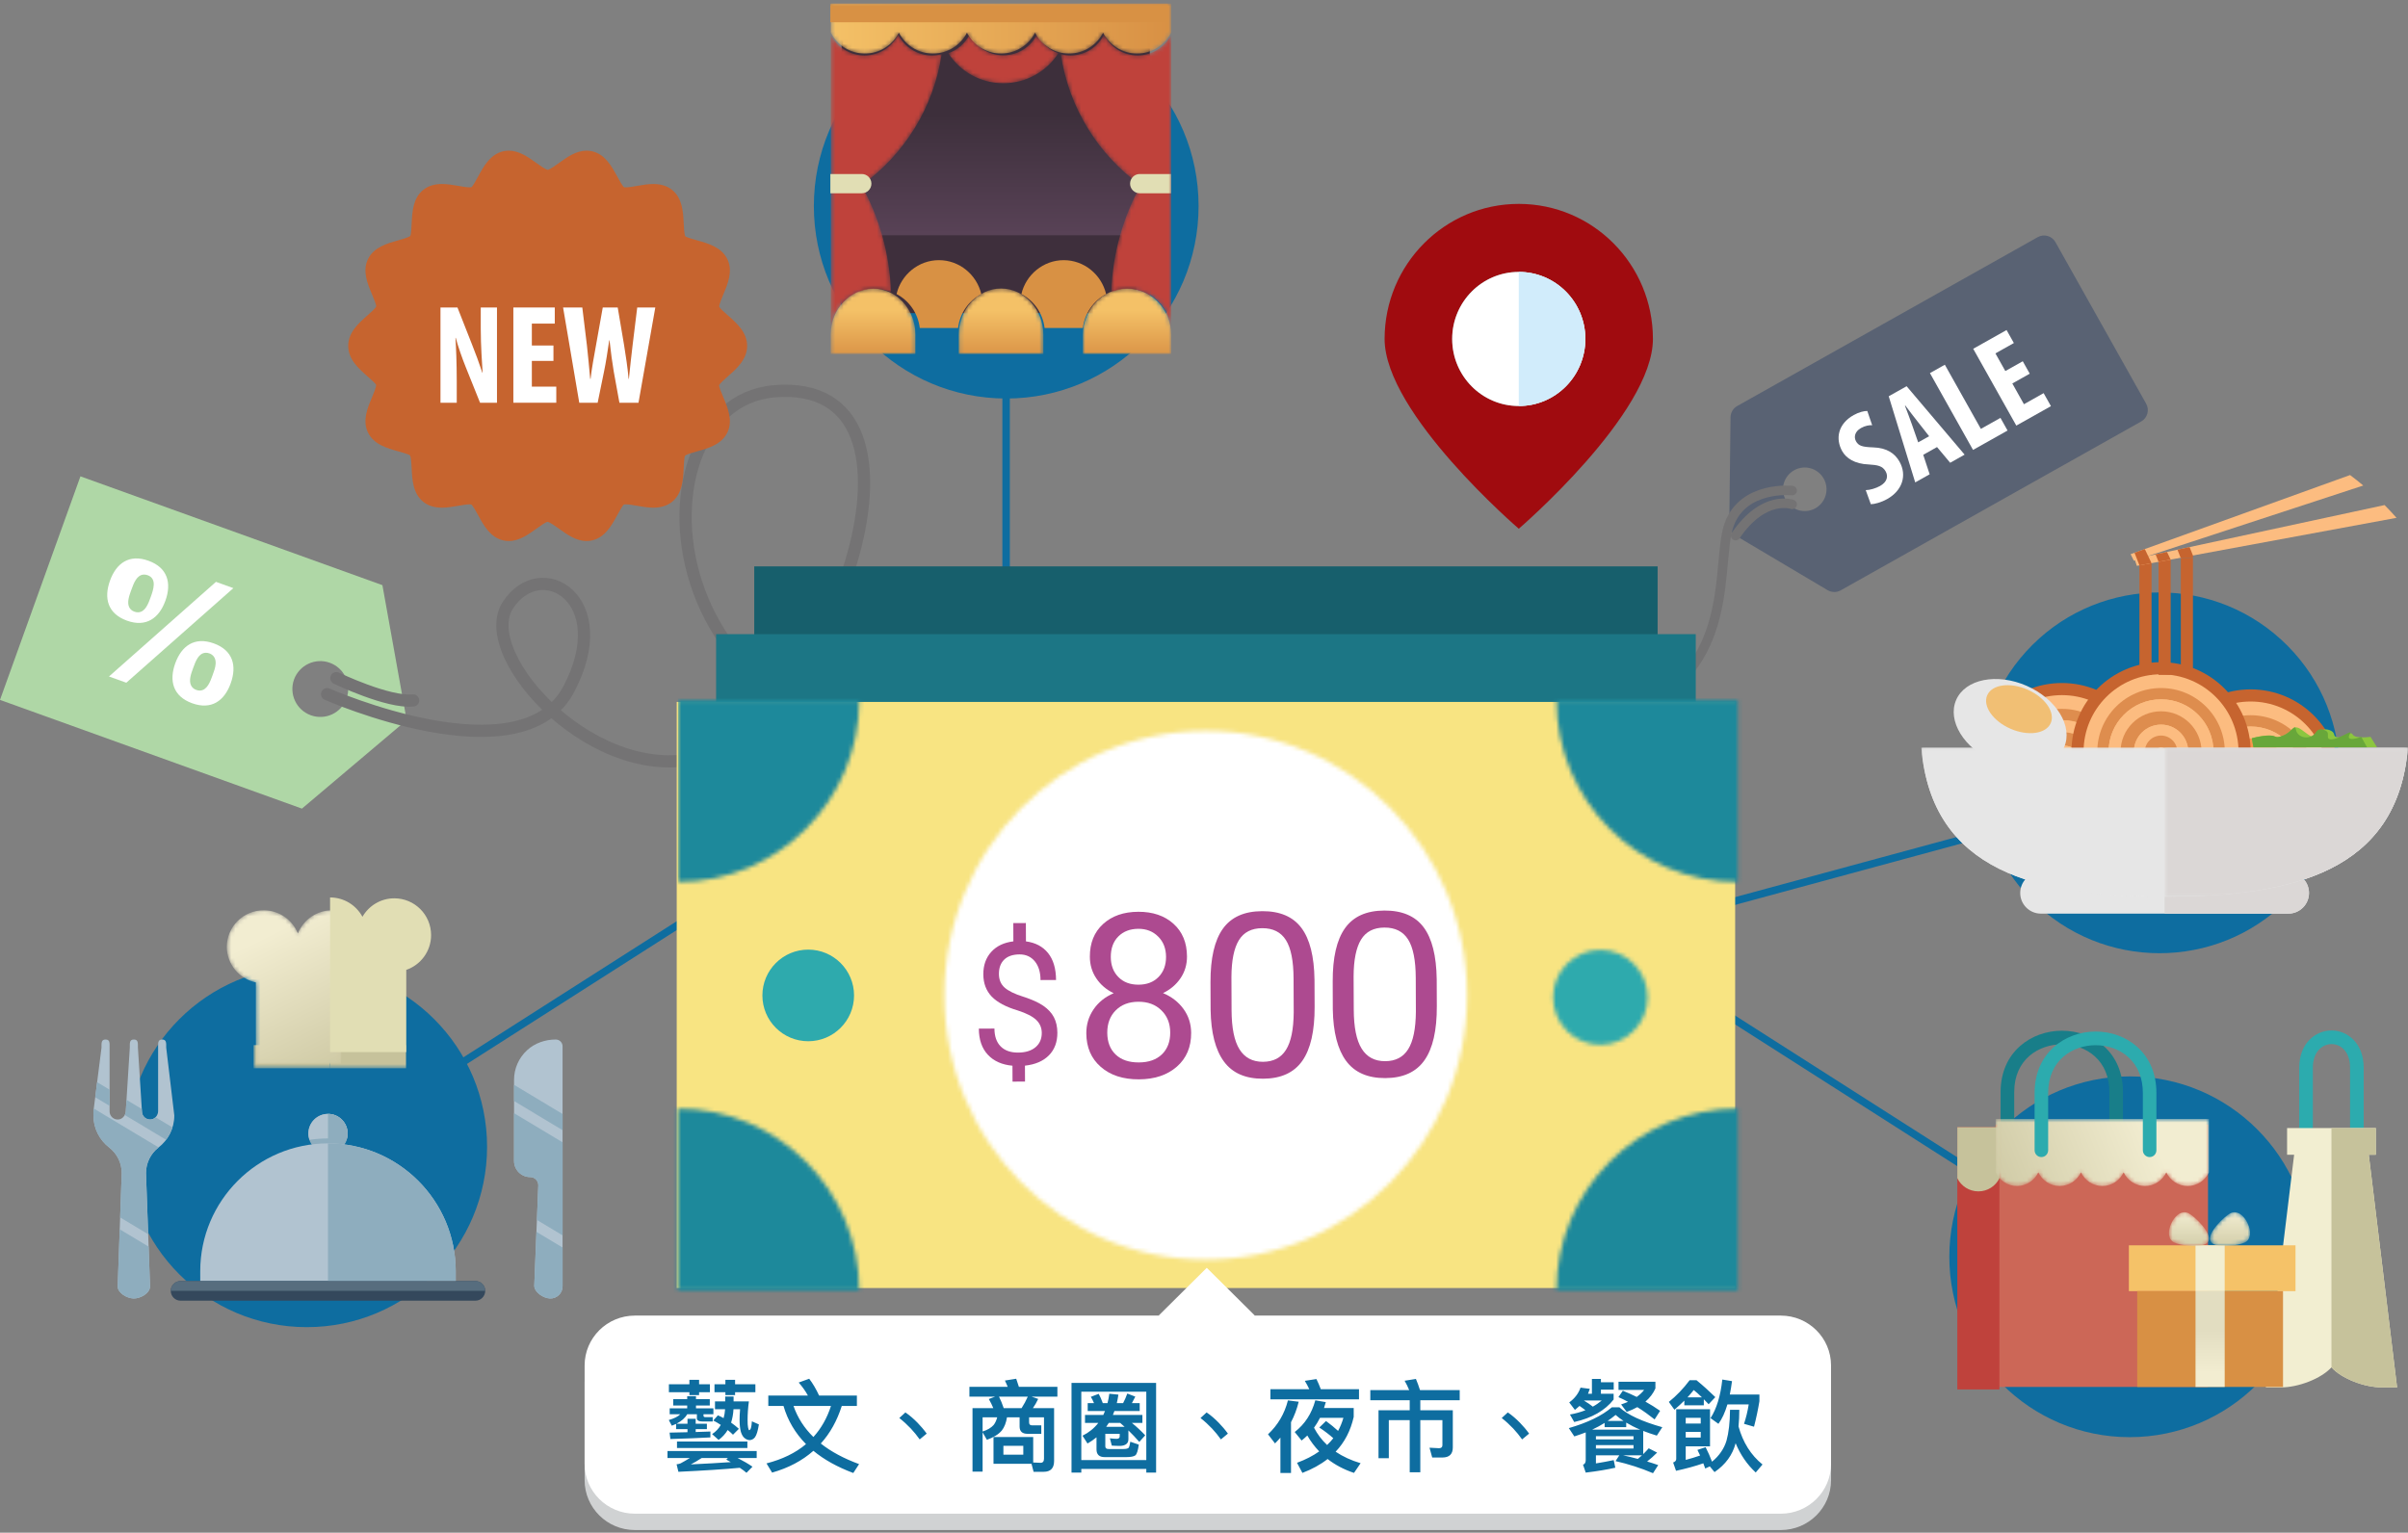 <?xml version="1.0" encoding="UTF-8"?>
<svg width="578px" height="368px" viewBox="0 0 578 368" version="1.1" xmlns="http://www.w3.org/2000/svg" xmlns:xlink="http://www.w3.org/1999/xlink">
    <rect x="0" y="0" width="578" height="368" fill="#808080" stroke="none"/>
    <!-- Generator: Sketch 61.1 (89650) - https://sketch.com -->
    <title>Group 10 outline</title>
    <desc>Created with Sketch.</desc>
    <defs>
        <polygon id="path-1" points="0.073 0.173 116.87 0.173 116.87 35.964 0.073 35.964"></polygon>
        <polygon id="path-3" points="0.073 0.173 116.87 0.173 116.87 35.964 0.073 35.964"></polygon>
        <polygon id="path-5" points="0.56 0.173 58.958 0.173 58.958 35.964 0.56 35.964"></polygon>
        <linearGradient x1="50.001%" y1="28.733%" x2="50.001%" y2="95.724%" id="linearGradient-7">
            <stop stop-color="#CC6757" offset="0%"></stop>
            <stop stop-color="#CC6757" offset="100%"></stop>
        </linearGradient>
        <path d="M0.019,0.653 L0.019,13.48 L0.02,13.479 C0.942,15.422 2.889,16.764 5.14,16.764 L5.14,16.764 C7.393,16.764 9.34,15.422 10.262,13.479 L10.262,13.479 C11.183,15.422 13.131,16.764 15.383,16.764 L15.383,16.764 C17.635,16.764 19.582,15.422 20.503,13.479 L20.503,13.479 C21.426,15.422 23.372,16.764 25.625,16.764 L25.625,16.764 C27.876,16.764 29.823,15.422 30.745,13.479 L30.745,13.479 C31.668,15.422 33.614,16.764 35.866,16.764 L35.866,16.764 C38.118,16.764 40.065,15.422 40.987,13.479 L40.987,13.479 C41.909,15.422 43.856,16.764 46.109,16.764 L46.109,16.764 C48.36,16.764 50.305,15.424 51.228,13.481 L51.228,13.481 L51.228,0.653 L0.019,0.653 Z" id="path-8"></path>
        <linearGradient x1="76.996%" y1="46.128%" x2="-28.182%" y2="59.286%" id="linearGradient-10">
            <stop stop-color="#F2EDD1" offset="0%"></stop>
            <stop stop-color="#C6C19A" offset="100%"></stop>
        </linearGradient>
        <linearGradient x1="50.001%" y1="87.642%" x2="50.001%" y2="14.419%" id="linearGradient-11">
            <stop stop-color="#D89044" offset="0%"></stop>
            <stop stop-color="#D89044" offset="100%"></stop>
        </linearGradient>
        <linearGradient x1="50%" y1="85.289%" x2="50%" y2="41.401%" id="linearGradient-12">
            <stop stop-color="#F2EDD1" offset="0%"></stop>
            <stop stop-color="#E2DDC1" offset="100%"></stop>
        </linearGradient>
        <path d="M5.42,0.269 C3.946,1 -0.331,5.079 0.617,7.026 L0.617,7.026 C1.565,8.971 7.379,8.046 8.851,7.316 L8.851,7.316 C10.325,6.583 10.421,4.578 9.474,2.632 L9.474,2.632 C8.723,1.089 7.539,0.048 6.346,0.048 L6.346,0.048 C6.036,0.048 5.724,0.119 5.42,0.269" id="path-13"></path>
        <linearGradient x1="50.006%" y1="-2.887%" x2="50.006%" y2="131.857%" id="linearGradient-15">
            <stop stop-color="#F2EDD1" offset="0%"></stop>
            <stop stop-color="#C6C19A" offset="100%"></stop>
        </linearGradient>
        <path d="M1.23,2.632 C0.283,4.578 0.378,6.583 1.852,7.316 L1.852,7.316 C3.325,8.046 9.138,8.971 10.086,7.026 L10.086,7.026 C11.034,5.079 6.757,1 5.284,0.269 L5.284,0.269 C4.98,0.119 4.668,0.048 4.357,0.048 L4.357,0.048 C3.165,0.048 1.981,1.089 1.23,2.632" id="path-16"></path>
        <linearGradient x1="49.999%" y1="-2.887%" x2="49.999%" y2="131.857%" id="linearGradient-18">
            <stop stop-color="#F2EDD1" offset="0%"></stop>
            <stop stop-color="#C6C19A" offset="100%"></stop>
        </linearGradient>
        <linearGradient x1="50%" y1="77.212%" x2="50%" y2="30.944%" id="linearGradient-19">
            <stop stop-color="#5B4459" offset="0%"></stop>
            <stop stop-color="#3D2F3B" offset="100%"></stop>
        </linearGradient>
        <path d="M0.918,11.327 L0.918,15.985 L22.111,15.985 L22.111,11.327 C22.111,5.246 17.343,0.27 11.515,0.27 L11.515,0.27 C5.686,0.27 0.918,5.245 0.918,11.327" id="path-20"></path>
        <linearGradient x1="50%" y1="33.502%" x2="50%" y2="108.667%" id="linearGradient-22">
            <stop stop-color="#F4C167" offset="0%"></stop>
            <stop stop-color="#D89044" offset="100%"></stop>
        </linearGradient>
        <path d="M0.12,11.327 L0.12,15.985 L20.438,15.985 L20.438,11.327 C20.438,5.246 15.868,0.27 10.28,0.27 L10.28,0.27 C4.691,0.27 0.12,5.245 0.12,11.327" id="path-23"></path>
        <linearGradient x1="50%" y1="33.502%" x2="50%" y2="108.667%" id="linearGradient-25">
            <stop stop-color="#F4C167" offset="0%"></stop>
            <stop stop-color="#D89044" offset="100%"></stop>
        </linearGradient>
        <path d="M0.409,11.327 L0.409,15.985 L20.73,15.985 L20.73,11.327 C20.73,5.245 16.158,0.27 10.569,0.27 L10.569,0.27 C4.982,0.27 0.409,5.245 0.409,11.327" id="path-26"></path>
        <linearGradient x1="50.001%" y1="33.502%" x2="50.001%" y2="108.667%" id="linearGradient-28">
            <stop stop-color="#F4C167" offset="0%"></stop>
            <stop stop-color="#D89044" offset="100%"></stop>
        </linearGradient>
        <path d="M13.83,5.28 C10.289,5.28 7.224,3.239 5.742,0.268 L5.742,0.268 C4.695,2.365 2.857,4.002 0.62,4.781 L0.62,4.781 C3.418,9.121 8.289,11.996 13.831,11.996 L13.831,11.996 C19.371,11.996 24.241,9.121 27.042,4.781 L27.042,4.781 C24.803,4.002 22.965,2.365 21.918,0.268 L21.918,0.268 C20.437,3.239 17.37,5.28 13.83,5.28" id="path-29"></path>
        <linearGradient x1="49.999%" y1="-77.107%" x2="49.999%" y2="241.417%" id="linearGradient-31">
            <stop stop-color="#BF423B" offset="0%"></stop>
            <stop stop-color="#BF423B" offset="100%"></stop>
        </linearGradient>
        <path d="M19.07,5.317 C15.544,5.317 12.49,3.262 11.016,0.269 L11.016,0.269 C9.54,3.262 6.486,5.317 2.959,5.317 L2.959,5.317 C2.155,5.317 1.373,5.209 0.631,5.007 L0.631,5.007 C2.558,17.976 9.69,29.216 19.802,36.478 L19.802,36.478 C15.581,44.117 13.052,52.848 12.737,62.149 L12.737,62.149 C13.962,61.633 15.302,61.348 16.707,61.348 L16.707,61.348 C22.438,61.348 27.126,66.098 27.126,71.903 L27.126,71.903 L27.126,0.269 C25.65,3.262 22.597,5.317 19.07,5.317" id="path-32"></path>
        <linearGradient x1="50.002%" y1="-1.315%" x2="50.002%" y2="83.916%" id="linearGradient-34">
            <stop stop-color="#BF423B" offset="0%"></stop>
            <stop stop-color="#BF423B" offset="100%"></stop>
        </linearGradient>
        <path d="M8.51,5.317 C4.969,5.317 1.903,3.262 0.422,0.269 L0.422,0.269 L0.422,71.892 C0.429,66.092 5.134,61.348 10.885,61.348 L10.885,61.348 C12.294,61.348 13.642,61.633 14.871,62.149 L14.871,62.149 C14.553,52.848 12.016,44.117 7.778,36.478 L7.778,36.478 C17.931,29.216 25.092,17.976 27.027,5.007 L27.027,5.007 C26.281,5.209 25.497,5.317 24.687,5.317 L24.687,5.317 C21.146,5.317 18.081,3.262 16.599,0.269 L16.599,0.269 C15.117,3.262 12.052,5.317 8.51,5.317" id="path-35"></path>
        <linearGradient x1="50.001%" y1="-1.315%" x2="50.001%" y2="83.915%" id="linearGradient-37">
            <stop stop-color="#BF423B" offset="0%"></stop>
            <stop stop-color="#BF423B" offset="100%"></stop>
        </linearGradient>
        <path d="M0.434,0.861 L0.426,7.851 C1.922,10.822 5.018,12.864 8.595,12.864 L8.595,12.864 C12.172,12.864 15.267,10.822 16.764,7.851 L16.764,7.851 C18.26,10.822 21.356,12.864 24.932,12.864 L24.932,12.864 C28.508,12.864 31.604,10.822 33.102,7.851 L33.102,7.851 C34.598,10.822 37.694,12.864 41.27,12.864 L41.27,12.864 C44.845,12.864 47.942,10.822 49.439,7.851 L49.439,7.851 C50.936,10.822 54.031,12.864 57.606,12.864 L57.606,12.864 C61.184,12.864 64.278,10.822 65.776,7.851 L65.776,7.851 C67.272,10.822 70.369,12.864 73.944,12.864 L73.944,12.864 C77.521,12.864 80.617,10.822 82.113,7.851 L82.113,7.851 L82.114,0.867 L0.434,0.861 Z" id="path-38"></path>
        <linearGradient x1="0.001%" y1="50.002%" x2="100.001%" y2="50.002%" id="linearGradient-40">
            <stop stop-color="#F4C167" offset="0%"></stop>
            <stop stop-color="#D89044" offset="100%"></stop>
        </linearGradient>
        <polygon id="path-41" points="0.848 0.871 221.113 0.871 221.113 256.494 0.848 256.494"></polygon>
        <path d="M17.499,5.616 C16.208,2.363 13.019,0.056 9.282,0.056 L9.282,0.056 C4.401,0.056 0.444,3.981 0.444,8.822 L0.444,8.822 C0.444,13.025 3.429,16.534 7.41,17.385 L7.41,17.385 L7.41,36.904 L27.892,36.904 L27.892,17.307 C31.718,16.346 34.553,12.915 34.553,8.822 L34.553,8.822 C34.553,3.981 30.597,0.056 25.716,0.056 L25.716,0.056 C21.979,0.056 18.791,2.363 17.499,5.616" id="path-43"></path>
        <linearGradient x1="37.189%" y1="12.205%" x2="89.151%" y2="125.26%" id="linearGradient-45">
            <stop stop-color="#F2EDD1" offset="0%"></stop>
            <stop stop-color="#C6C19A" offset="100%"></stop>
        </linearGradient>
        <path d="M0.677,63.964 C0.677,99.017 28.77,127.443 63.417,127.443 L63.417,127.443 C98.072,127.443 126.161,99.017 126.161,63.964 L126.161,63.964 C126.161,28.9 98.072,0.48 63.417,0.48 L63.417,0.48 C28.767,0.48 0.677,28.9 0.677,63.964 L0.677,63.964 Z" id="path-46"></path>
        <path d="M0.795,11.459 C0.795,17.745 5.877,22.851 12.137,22.851 L12.137,22.851 C18.395,22.851 23.477,17.745 23.477,11.459 L23.477,11.459 C23.477,5.172 18.395,0.072 12.137,0.072 L12.137,0.072 C5.877,0.072 0.795,5.172 0.795,11.459 L0.795,11.459 Z" id="path-48"></path>
        <path d="M0.596,0.084 C0.596,24.209 20.099,43.764 44.157,43.764 L44.157,43.764 L44.157,0.084 L0.596,0.084 Z" id="path-50"></path>
        <path d="M0.596,43.838 L44.157,43.838 L44.157,0.158 C20.099,0.158 0.596,19.714 0.596,43.838 L0.596,43.838 Z" id="path-52"></path>
        <path d="M0.682,43.838 L44.243,43.838 C44.243,19.714 24.74,0.158 0.682,0.158 L0.682,0.158 L0.682,43.838 Z" id="path-54"></path>
        <path d="M0.682,0.091 L0.682,43.77 C24.74,43.77 44.243,24.215 44.243,0.091 L44.243,0.091 L0.682,0.091 Z" id="path-56"></path>
    </defs>
    <g id="懶人包" stroke="none" stroke-width="1" fill="none" fill-rule="evenodd">
        <g id="小資振興_懶人包_800振興" transform="translate(-1020, -1843)">
            <g id="Group-10-outline" transform="translate(1020, 1843)">
                <g id="Group-289">
                    <line x1="241.5" y1="91" x2="241.5" y2="163" id="Stroke-1" stroke="#0E6DA0" stroke-width="1.798"></line>
                    <g id="Group-144" transform="translate(0, 3)">
                        <path d="M70.574,160.153 C71.841,156.679 75.681,154.868 79.155,156.128 C82.639,157.381 84.44,161.226 83.183,164.704 C81.935,168.194 78.093,169.989 74.623,168.74 C71.136,167.485 69.325,163.644 70.574,160.153 L70.574,160.153 Z M72.475,191.146 L97.611,169.897 L91.792,137.496 L19.308,111.37 L0,165.041 L72.475,191.146 Z" id="Fill-2" fill="#AFD7A6"></path>
                        <polygon id="Fill-4" fill="#FFFFFF" points="51.838 136.703 56.014 138.21 30.317 160.919 26.158 159.423"></polygon>
                        <path d="M31.51,138.659 C32.11,137.014 32.818,135.036 34.513,134.955 C34.814,134.939 35.117,134.986 35.427,135.101 C37.75,135.922 36.787,138.639 36.207,140.262 C35.604,141.952 34.881,143.932 33.188,144.013 C32.887,144.026 32.572,143.978 32.264,143.862 C31.672,143.649 31.25,143.283 30.999,142.758 C30.449,141.588 31.013,140.028 31.51,138.659 M30.464,146.015 C35.078,147.681 38.196,145.421 39.705,141.22 C41.223,137.025 40.252,133.296 35.644,131.637 C31.02,129.958 27.911,132.224 26.398,136.422 C24.884,140.63 25.847,144.343 30.464,146.015" id="Fill-6" fill="#FFFFFF"></path>
                        <path d="M46.353,157.42 C46.931,155.818 47.641,153.807 49.351,153.73 C49.646,153.714 49.96,153.765 50.259,153.877 C50.87,154.1 51.856,154.705 51.764,156.364 C51.709,157.254 51.356,158.231 51.036,159.091 C50.445,160.732 49.717,162.714 48.019,162.801 C47.723,162.808 47.429,162.764 47.119,162.651 C46.524,162.441 46.09,162.063 45.845,161.534 C45.283,160.343 45.872,158.722 46.353,157.42 M46.139,165.855 C50.747,167.51 53.874,165.264 55.375,161.067 C56.893,156.862 55.924,153.136 51.304,151.472 C46.701,149.817 43.582,152.068 42.064,156.264 C40.548,160.464 41.526,164.194 46.139,165.855" id="Fill-8" fill="#FFFFFF"></path>
                        <path d="M78.524,163.663 C78.524,163.663 125.026,184.221 136.497,162.518 C147.969,140.814 129.785,130.123 121.902,142.323 C114.026,154.535 143.359,186.351 168.903,178.6 C199.131,169.443 228.9,87.317 185.829,90.946 C148.849,94.063 155.045,188.005 244.85,174.297" id="Stroke-10" stroke="#747374" stroke-width="2.936" stroke-linecap="round" stroke-linejoin="round"></path>
                        <path d="M80.744,159.825 C80.744,159.825 93.135,165.792 99.154,165.175" id="Stroke-12" stroke="#747374" stroke-width="2.936" stroke-linecap="round" stroke-linejoin="round"></path>
                        <line x1="400.916" y1="231.963" x2="511.581" y2="302.581" id="Stroke-14" stroke="#0E6DA0" stroke-width="1.798"></line>
                        <path d="M435.76,119.036 C433.235,120.451 430.055,119.553 428.648,117.039 C427.229,114.519 428.124,111.332 430.64,109.917 C433.152,108.501 436.34,109.399 437.755,111.918 C439.167,114.431 438.272,117.621 435.76,119.036 M515.15,93.929 L493.378,55.141 C492.531,53.63 490.627,53.095 489.116,53.943 L416.988,94.482 C416.016,95.029 415.407,96.059 415.386,97.178 L415.084,122.861 C415.073,123.981 415.65,125.026 416.612,125.596 L438.694,138.703 C439.656,139.273 440.861,139.286 441.827,138.741 L513.954,98.197 C515.46,97.351 516.002,95.437 515.15,93.929" id="Fill-16" fill="#596273"></path>
                        <path d="M452.996,116.814 C451.526,117.646 449.883,118.064 449.061,118.058 L447.837,114.676 C448.815,114.674 450.266,114.25 451.275,113.681 C452.941,112.746 453.299,111.391 452.623,110.188 C451.868,108.845 450.679,108.653 448.557,108.515 C445.177,108.398 443.131,106.994 442.188,105.321 C440.539,102.371 441.127,98.799 444.951,96.651 C446.188,95.956 447.519,95.639 448.215,95.677 L449.383,99.093 C448.68,99.055 447.718,99.201 446.704,99.767 C445.17,100.627 444.955,101.974 445.507,102.958 C446.124,104.054 446.99,104.323 449.639,104.418 C452.925,104.513 454.841,105.882 455.938,107.825 C457.827,111.188 456.578,114.803 452.996,116.814" id="Fill-18" fill="#FFFFFF"></path>
                        <polygon id="Fill-20" fill="#FFFFFF" points="481.878 100.37 473.593 105.025 463.249 86.582 466.827 84.57 475.473 99.973 480.175 97.333"></polygon>
                        <polygon id="Fill-22" fill="#FFFFFF" points="492.296 94.514 483.981 99.185 473.637 80.743 481.643 76.241 483.395 79.361 478.968 81.849 481.345 86.088 485.531 83.737 487.205 86.722 483.026 89.071 485.812 94.052 490.539 91.394"></polygon>
                        <path d="M460.426,103.21 L458.945,98.972 C458.543,97.792 457.756,95.754 457.254,94.414 L457.339,94.364 C458.18,95.477 459.468,97.201 460.288,98.214 L463.054,101.736 L460.426,103.21 Z M457.652,89.731 L453.355,92.143 L459.715,112.824 L463.181,110.875 L461.639,106.2 L464.951,104.338 L468.107,108.109 L471.573,106.158 L457.652,89.731 Z" id="Fill-24" fill="#FFFFFF"></path>
                        <path d="M430.183,114.78 C430.183,114.78 418.554,113.534 415.085,122.862 C411.829,131.589 416.826,155.651 394.735,166.394" id="Stroke-26" stroke="#747374" stroke-width="2.279" stroke-linecap="round" stroke-linejoin="round"></path>
                        <path d="M174.794,87.292 C176.815,85.504 179.341,83.28 179.341,80.038 C179.341,76.798 176.815,74.574 174.794,72.788 C174.053,72.136 172.815,71.042 172.641,70.671 C172.594,70.133 173.265,68.54 173.665,67.587 C174.693,65.138 175.973,62.09 174.6,59.245 C173.203,56.36 170.003,55.461 167.427,54.735 C166.454,54.464 164.832,54.009 164.502,53.733 C164.234,53.27 164.161,51.571 164.107,50.552 C163.974,47.888 163.8,44.57 161.314,42.582 C160.15,41.65 158.64,41.18 156.833,41.18 C155.526,41.18 154.218,41.408 152.954,41.629 C151.964,41.799 150.943,41.982 150.219,41.982 C149.966,41.982 149.834,41.945 149.816,41.964 C149.376,41.629 148.605,40.196 148.139,39.338 C146.847,36.971 145.248,34.033 142.114,33.319 C141.688,33.224 141.253,33.174 140.808,33.174 C138.289,33.174 136.147,34.719 134.247,36.081 C133.397,36.689 131.974,37.712 131.494,37.779 C130.946,37.712 129.526,36.689 128.677,36.081 C126.775,34.719 124.631,33.174 122.113,33.174 C121.67,33.174 121.228,33.224 120.805,33.319 C117.671,34.033 116.068,36.971 114.789,39.338 C114.308,40.214 113.513,41.681 113.178,41.935 C113.178,41.935 113.043,41.976 112.694,41.976 C111.972,41.976 110.951,41.798 109.97,41.623 C108.702,41.406 107.394,41.177 106.087,41.177 C104.275,41.177 102.763,41.648 101.607,42.578 C99.116,44.561 98.953,47.886 98.817,50.552 C98.77,51.568 98.685,53.267 98.484,53.644 C98.087,54.002 96.466,54.459 95.497,54.73 C92.924,55.454 89.704,56.353 88.316,59.237 C86.942,62.084 88.226,65.131 89.254,67.581 C89.651,68.538 90.325,70.129 90.302,70.565 C90.115,71.042 88.859,72.136 88.13,72.788 C86.101,74.574 83.583,76.798 83.583,80.038 C83.583,83.28 86.101,85.5 88.13,87.289 C88.859,87.94 90.115,89.03 90.279,89.405 C90.325,89.942 89.651,91.54 89.254,92.491 C88.226,94.936 86.942,97.986 88.323,100.834 C89.704,103.718 92.924,104.618 95.497,105.335 C96.466,105.611 98.099,106.067 98.417,106.343 C98.685,106.802 98.77,108.502 98.817,109.519 C98.953,112.186 99.116,115.504 101.607,117.493 C102.763,118.424 104.275,118.896 106.087,118.896 C107.394,118.896 108.706,118.663 109.978,118.446 C110.963,118.271 111.972,118.093 112.694,118.093 C112.965,118.093 113.089,118.115 113.101,118.106 C113.539,118.446 114.315,119.873 114.789,120.733 C116.068,123.095 117.671,126.039 120.805,126.75 C121.228,126.851 121.67,126.898 122.113,126.898 C124.631,126.898 126.775,125.357 128.677,123.993 C129.526,123.38 130.946,122.357 131.427,122.293 C131.974,122.357 133.394,123.38 134.247,123.993 C136.147,125.357 138.289,126.898 140.808,126.898 C141.253,126.898 141.688,126.851 142.114,126.75 C145.248,126.039 146.847,123.095 148.139,120.733 C148.612,119.853 149.412,118.388 149.749,118.134 C149.749,118.134 149.877,118.093 150.219,118.093 C150.943,118.093 151.964,118.269 152.945,118.442 C154.21,118.663 155.526,118.896 156.833,118.896 C158.64,118.896 160.15,118.424 161.314,117.493 C163.792,115.504 163.967,112.186 164.099,109.519 C164.152,108.502 164.231,106.802 164.432,106.422 C164.824,106.067 166.446,105.611 167.42,105.34 C170.003,104.62 173.203,103.718 174.6,100.839 C175.965,97.99 174.693,94.94 173.665,92.491 C173.265,91.54 172.594,89.942 172.606,89.509 C172.815,89.033 174.053,87.943 174.794,87.292" id="Fill-28" fill="#C6642F"></path>
                        <path d="M119.292,93.696 L115.231,93.696 L111.743,85.012 C110.963,83.079 109.936,80.157 109.396,78.123 L109.326,78.123 C109.466,80.428 109.636,83.96 109.636,88.573 L109.636,93.696 L105.73,93.696 L105.73,70.828 L109.807,70.828 L113.33,79.786 C114.048,81.551 115.134,84.501 115.774,86.472 L115.84,86.472 C115.707,84.061 115.398,80.091 115.398,75.884 L115.398,70.828 L119.292,70.828 L119.292,93.696 Z" id="Fill-30" fill="#FFFFFF"></path>
                        <polygon id="Fill-32" fill="#FFFFFF" points="133.526 93.696 123.222 93.696 123.222 70.828 133.165 70.828 133.165 74.697 127.66 74.697 127.66 79.955 132.846 79.955 132.846 83.653 127.66 83.653 127.66 89.83 133.526 89.83"></polygon>
                        <path d="M153.26,93.696 L148.682,93.696 L147.32,86.203 C146.956,84.092 146.614,81.481 146.305,78.702 L146.238,78.702 C145.827,81.448 145.458,83.993 144.982,86.231 L143.457,93.696 L139.042,93.696 L135.16,70.828 L139.772,70.828 L140.885,79.955 C141.188,82.566 141.396,85.177 141.669,87.964 L141.757,87.964 C142.076,85.146 142.58,82.668 143.057,79.919 L144.682,70.828 L148.272,70.828 L149.799,79.853 C150.207,82.433 150.619,84.98 150.886,87.964 L150.956,87.964 C151.258,84.98 151.53,82.535 151.844,79.887 L152.954,70.828 L157.295,70.828 L153.26,93.696 Z" id="Fill-34" fill="#FFFFFF"></path>
                        <path d="M554.463,298.748 C554.463,322.665 535.076,342.06 511.176,342.06 C487.283,342.06 467.903,322.665 467.903,298.748 C467.903,274.827 487.283,255.438 511.176,255.438 C535.076,255.438 554.463,274.827 554.463,298.748" id="Fill-36" fill="#0E6DA0"></path>
                        <line x1="183.901" y1="205.549" x2="73.237" y2="276.168" id="Stroke-38" stroke="#0E6DA0" stroke-width="1.798"></line>
                        <path d="M30.354,272.334 C30.354,296.252 49.743,315.647 73.642,315.647 C97.536,315.647 116.914,296.252 116.914,272.334 C116.914,248.414 97.536,229.024 73.642,229.024 C49.743,229.024 30.354,248.414 30.354,272.334" id="Fill-40" fill="#0E6DA0"></path>
                        <line x1="394.794" y1="219.215" x2="521.466" y2="184.838" id="Stroke-42" stroke="#0E6DA0" stroke-width="1.798"></line>
                        <path d="M547.497,150.519 C565.172,166.618 566.456,194.021 550.369,211.711 C534.286,229.396 506.91,230.684 489.235,214.586 C471.558,198.485 470.271,171.091 486.354,153.407 C502.44,135.718 529.818,134.418 547.497,150.519" id="Fill-44" fill="#0E6DA0"></path>
                        <path d="M430.183,118.102 C430.183,118.102 423.393,115.649 416.612,125.597" id="Stroke-46" stroke="#747374" stroke-width="2.279" stroke-linecap="round" stroke-linejoin="round"></path>
                        <path d="M287.7,46.474 C287.7,71.993 267.027,92.684 241.53,92.684 C216.028,92.684 195.353,71.993 195.353,46.474 C195.353,20.951 216.028,0.262 241.53,0.262 C267.027,0.262 287.7,20.951 287.7,46.474" id="Fill-48" fill="#0E6DA0"></path>
                        <path d="M516.442,182.514 C516.442,194.4 506.813,204.037 494.935,204.037 C483.057,204.037 473.429,194.4 473.429,182.514 C473.429,170.626 483.057,160.99 494.935,160.99 C506.813,160.99 516.442,170.626 516.442,182.514" id="Fill-50" fill="#C6642F"></path>
                        <path d="M513.536,182.514 C513.536,192.794 505.209,201.128 494.936,201.128 C484.662,201.128 476.335,192.794 476.335,182.514 C476.335,172.233 484.662,163.899 494.936,163.899 C505.209,163.899 513.536,172.233 513.536,182.514" id="Fill-52" fill="#FCBC80"></path>
                        <path d="M510.242,182.514 C510.242,190.973 503.39,197.832 494.935,197.832 C486.482,197.832 479.629,190.973 479.629,182.514 C479.629,174.053 486.482,167.195 494.935,167.195 C503.39,167.195 510.242,174.053 510.242,182.514" id="Fill-54" fill="#DE8D4E"></path>
                        <path d="M507.535,182.514 C507.535,189.476 501.895,195.122 494.936,195.122 C487.977,195.122 482.336,189.476 482.336,182.514 C482.336,175.55 487.977,169.905 494.936,169.905 C501.895,169.905 507.535,175.55 507.535,182.514" id="Fill-56" fill="#FCBC80"></path>
                        <path d="M507.535,182.514 C507.535,189.476 501.895,195.122 494.936,195.122 C487.977,195.122 482.336,189.476 482.336,182.514 C482.336,175.55 487.977,169.905 494.936,169.905 C501.895,169.905 507.535,175.55 507.535,182.514" id="Fill-58" fill="#FCBC80"></path>
                        <path d="M504.658,182.514 C504.658,187.887 500.306,192.244 494.936,192.244 C489.565,192.244 485.213,187.887 485.213,182.514 C485.213,177.139 489.565,172.784 494.936,172.784 C500.306,172.784 504.658,177.139 504.658,182.514" id="Fill-60" fill="#DE8D4E"></path>
                        <path d="M501.461,182.514 C501.461,186.12 498.54,189.045 494.935,189.045 C491.331,189.045 488.411,186.12 488.411,182.514 C488.411,178.906 491.331,175.982 494.935,175.982 C498.54,175.982 501.461,178.906 501.461,182.514" id="Fill-62" fill="#FCBC80"></path>
                        <path d="M501.461,182.514 C501.461,186.12 498.54,189.045 494.935,189.045 C491.331,189.045 488.411,186.12 488.411,182.514 C488.411,178.906 491.331,175.982 494.935,175.982 C498.54,175.982 501.461,178.906 501.461,182.514" id="Fill-64" fill="#FCBC80"></path>
                        <path d="M498.84,182.514 C498.84,184.671 497.091,186.42 494.936,186.42 C492.78,186.42 491.031,184.671 491.031,182.514 C491.031,180.355 492.78,178.607 494.936,178.607 C497.091,178.607 498.84,180.355 498.84,182.514" id="Fill-66" fill="#F7954C"></path>
                        <path d="M496.03,182.514 C496.03,183.119 495.541,183.609 494.935,183.609 C494.331,183.609 493.841,183.119 493.841,182.514 C493.841,181.908 494.331,181.418 494.935,181.418 C495.541,181.418 496.03,181.908 496.03,182.514" id="Fill-68" fill="#FCBC80"></path>
                        <path d="M561.737,184.043 C561.737,195.931 552.108,205.567 540.229,205.567 C528.352,205.567 518.724,195.931 518.724,184.043 C518.724,172.157 528.352,162.52 540.229,162.52 C552.108,162.52 561.737,172.157 561.737,184.043" id="Fill-70" fill="#C6642F"></path>
                        <path d="M558.831,184.043 C558.831,194.323 550.504,202.658 540.23,202.658 C529.957,202.658 521.63,194.323 521.63,184.043 C521.63,173.763 529.957,165.43 540.23,165.43 C550.504,165.43 558.831,173.763 558.831,184.043" id="Fill-72" fill="#FCBC80"></path>
                        <path d="M555.537,184.043 C555.537,192.503 548.685,199.362 540.23,199.362 C531.777,199.362 524.924,192.503 524.924,184.043 C524.924,175.584 531.777,168.725 540.23,168.725 C548.685,168.725 555.537,175.584 555.537,184.043" id="Fill-74" fill="#DE8D4E"></path>
                        <path d="M552.83,184.043 C552.83,191.007 547.188,196.652 540.23,196.652 C533.272,196.652 527.631,191.007 527.631,184.043 C527.631,177.08 533.272,171.435 540.23,171.435 C547.188,171.435 552.83,177.08 552.83,184.043" id="Fill-76" fill="#FCBC80"></path>
                        <path d="M552.83,184.043 C552.83,191.007 547.188,196.652 540.23,196.652 C533.272,196.652 527.631,191.007 527.631,184.043 C527.631,177.08 533.272,171.435 540.23,171.435 C547.188,171.435 552.83,177.08 552.83,184.043" id="Fill-78" fill="#FCBC80"></path>
                        <path d="M549.953,184.043 C549.953,189.418 545.601,193.773 540.23,193.773 C534.86,193.773 530.507,189.418 530.507,184.043 C530.507,178.67 534.86,174.313 540.23,174.313 C545.601,174.313 549.953,178.67 549.953,184.043" id="Fill-80" fill="#F7954C"></path>
                        <path d="M546.756,184.043 C546.756,187.651 543.834,190.575 540.229,190.575 C536.626,190.575 533.704,187.651 533.704,184.043 C533.704,180.437 536.626,177.512 540.229,177.512 C543.834,177.512 546.756,180.437 546.756,184.043" id="Fill-82" fill="#FCBC80"></path>
                        <path d="M546.756,184.043 C546.756,187.651 543.834,190.575 540.229,190.575 C536.626,190.575 533.704,187.651 533.704,184.043 C533.704,180.437 536.626,177.512 540.229,177.512 C543.834,177.512 546.756,180.437 546.756,184.043" id="Fill-84" fill="#FCBC80"></path>
                        <path d="M544.134,184.043 C544.134,186.202 542.386,187.95 540.23,187.95 C538.074,187.95 536.326,186.202 536.326,184.043 C536.326,181.886 538.074,180.137 540.23,180.137 C542.386,180.137 544.134,181.886 544.134,184.043" id="Fill-86" fill="#F7954C"></path>
                        <path d="M541.325,184.043 C541.325,184.649 540.835,185.139 540.23,185.139 C539.626,185.139 539.136,184.649 539.136,184.043 C539.136,183.438 539.626,182.949 540.23,182.949 C540.835,182.949 541.325,183.438 541.325,184.043" id="Fill-88" fill="#FCBC80"></path>
                        <path d="M540.23,177.512 C540.23,189.398 530.601,199.035 518.724,199.035 C506.846,199.035 497.217,189.398 497.217,177.512 C497.217,165.626 506.846,155.989 518.724,155.989 C530.601,155.989 540.23,165.626 540.23,177.512" id="Fill-90" fill="#C6642F"></path>
                        <path d="M537.324,177.512 C537.324,187.792 528.997,196.126 518.725,196.126 C508.45,196.126 500.123,187.792 500.123,177.512 C500.123,167.232 508.45,158.898 518.725,158.898 C528.997,158.898 537.324,167.232 537.324,177.512" id="Fill-92" fill="#FCBC80"></path>
                        <path d="M534.03,177.512 C534.03,185.971 527.178,192.83 518.724,192.83 C510.27,192.83 503.417,185.971 503.417,177.512 C503.417,169.053 510.27,162.194 518.724,162.194 C527.178,162.194 534.03,169.053 534.03,177.512" id="Fill-94" fill="#DE8D4E"></path>
                        <path d="M531.323,177.512 C531.323,184.475 525.683,190.12 518.725,190.12 C511.765,190.12 506.124,184.475 506.124,177.512 C506.124,170.549 511.765,164.903 518.725,164.903 C525.683,164.903 531.323,170.549 531.323,177.512" id="Fill-96" fill="#FCBC80"></path>
                        <path d="M531.323,177.512 C531.323,184.475 525.683,190.12 518.725,190.12 C511.765,190.12 506.124,184.475 506.124,177.512 C506.124,170.549 511.765,164.903 518.725,164.903 C525.683,164.903 531.323,170.549 531.323,177.512" id="Fill-98" fill="#FCBC80"></path>
                        <path d="M528.446,177.512 C528.446,182.885 524.094,187.242 518.725,187.242 C513.353,187.242 509.001,182.885 509.001,177.512 C509.001,172.139 513.353,167.782 518.725,167.782 C524.094,167.782 528.446,172.139 528.446,177.512" id="Fill-100" fill="#DE8D4E"></path>
                        <path d="M525.249,177.512 C525.249,181.118 522.328,184.044 518.724,184.044 C515.119,184.044 512.199,181.118 512.199,177.512 C512.199,173.906 515.119,170.98 518.724,170.98 C522.328,170.98 525.249,173.906 525.249,177.512" id="Fill-102" fill="#FCBC80"></path>
                        <path d="M525.249,177.512 C525.249,181.118 522.328,184.044 518.724,184.044 C515.119,184.044 512.199,181.118 512.199,177.512 C512.199,173.906 515.119,170.98 518.724,170.98 C522.328,170.98 525.249,173.906 525.249,177.512" id="Fill-104" fill="#FCBC80"></path>
                        <path d="M522.628,177.512 C522.628,179.669 520.879,181.418 518.725,181.418 C516.568,181.418 514.819,179.669 514.819,177.512 C514.819,175.355 516.568,173.606 518.725,173.606 C520.879,173.606 522.628,175.355 522.628,177.512" id="Fill-106" fill="#DE8D4E"></path>
                        <path d="M519.818,177.512 C519.818,178.118 519.329,178.608 518.724,178.608 C518.119,178.608 517.629,178.118 517.629,177.512 C517.629,176.906 518.119,176.416 518.724,176.416 C519.329,176.416 519.818,176.906 519.818,177.512" id="Fill-108" fill="#FCBC80"></path>
                        <path d="M554.237,211.397 C554.237,214.138 552.017,216.36 549.278,216.36 L489.881,216.36 C487.142,216.36 484.92,214.138 484.92,211.397 C484.92,208.655 487.142,206.433 489.881,206.433 L549.278,206.433 C552.017,206.433 554.237,208.655 554.237,211.397" id="Fill-110" fill="#E6E6E6"></path>
                        <g id="Group-114" transform="translate(461.108, 176.335)">
                            <mask id="mask-2" fill="white">
                                <use xlink:href="#path-1"></use>
                            </mask>
                            <g id="Clip-113"></g>
                            <path d="M0.073,0.173 C2.595,29.961 27.776,35.964 58.471,35.964 C89.168,35.964 114.348,29.961 116.871,0.173 L0.073,0.173 Z" id="Fill-112" fill="#E6E6E6" mask="url(#mask-2)"></path>
                        </g>
                        <g id="Group-117" transform="translate(461.108, 176.335)">
                            <mask id="mask-4" fill="white">
                                <use xlink:href="#path-3"></use>
                            </mask>
                            <g id="Clip-116"></g>
                            <path d="M0.073,0.173 C2.595,29.961 27.776,35.964 58.471,35.964 C89.168,35.964 114.348,29.961 116.871,0.173 L0.073,0.173 Z" id="Fill-115" fill="#E6E6E6" mask="url(#mask-4)"></path>
                        </g>
                        <g id="Group-120" transform="translate(519.019, 176.335)">
                            <mask id="mask-6" fill="white">
                                <use xlink:href="#path-5"></use>
                            </mask>
                            <g id="Clip-119"></g>
                            <path d="M0.56,0.173 L0.56,35.964 C31.256,35.964 56.437,29.961 58.959,0.173 L0.56,0.173 Z" id="Fill-118" fill="#DBD7D6" mask="url(#mask-6)"></path>
                        </g>
                        <path d="M519.579,212.299 L519.579,216.36 L549.278,216.36 C552.017,216.36 554.238,214.138 554.238,211.397 C554.238,210.159 553.782,209.03 553.032,208.16 C543.547,211.314 532.016,212.299 519.579,212.299" id="Fill-121" fill="#DBD7D6"></path>
                        <path d="M495.454,176.412 C493.261,181.412 485.684,182.92 478.532,179.778 C471.379,176.636 467.358,170.036 469.551,165.035 C471.744,160.032 479.321,158.527 486.473,161.668 C493.627,164.81 497.647,171.41 495.454,176.412" id="Fill-123" fill="#E6E6E6"></path>
                        <path d="M492.245,170.619 C491.11,173.207 486.777,173.808 482.568,171.96 C478.358,170.11 475.867,166.513 477.002,163.923 C478.138,161.335 482.471,160.735 486.68,162.583 C490.889,164.432 493.38,168.029 492.245,170.619" id="Fill-125" fill="#F1BF74"></path>
                        <path d="M540.509,174.25 C540.509,174.25 542.463,173.602 544.501,173.597 C546.539,173.591 545.764,174.433 548.089,173.597 C550.413,172.761 550.2,170.642 552.444,172.198 C554.687,173.753 555.441,174.981 557.027,172.616 C557.375,172.1 558.454,171.866 559.617,172.505 C560.78,173.144 559.693,174.102 561.641,174.035 C563.589,173.968 564.073,172.378 564.753,173.4 C565.43,174.421 569.014,173.911 569.014,173.911 L570.564,176.427 L540.896,176.427 L540.509,174.25 Z" id="Fill-127" fill="#8CC63F"></path>
                        <path d="M540.509,174.25 C540.509,174.25 542.983,173.602 544.809,173.597 C546.634,173.591 545.94,174.433 548.024,173.597 C550.107,172.761 550.899,170.677 551.092,172.123 C551.365,174.158 554.611,174.981 556.034,172.616 C556.344,172.1 557.313,171.866 558.354,172.505 C559.396,173.144 557.968,174.582 559.713,174.514 C561.46,174.448 564.737,172.067 564.112,173.085 C562.62,175.507 566.775,173.911 566.775,173.911 L568.165,176.427 L540.896,176.427 L540.509,174.25 Z" id="Fill-129" fill="#68A73A"></path>
                        <polygon id="Fill-131" fill="#C6642F" points="513.536 159.037 516.442 159.037 516.442 130.948 513.536 130.948"></polygon>
                        <polygon id="Fill-133" fill="#C6642F" points="518.126 159.037 521.032 159.037 521.032 130.948 518.126 130.948"></polygon>
                        <polygon id="Fill-134" fill="#C6642F" points="523.471 159.037 526.377 159.037 526.377 130.948 523.471 130.948"></polygon>
                        <path d="M564.094,111.057 L511.42,130.054 L512.198,131.62 L567.264,113.571 C566.229,112.706 565.173,111.865 564.094,111.057" id="Fill-135" fill="#FCBC80"></path>
                        <path d="M572.376,118.265 L512.352,131.202 L512.915,132.857 L575.248,121.33 C574.318,120.283 573.362,119.259 572.376,118.265" id="Fill-136" fill="#FCBC80"></path>
                        <polygon id="Fill-137" fill="#C6642F" points="512.353 129.718 513.536 132.743 516.442 132.205 514.827 128.827"></polygon>
                        <polygon id="Fill-138" fill="#C6642F" points="517.413 130.112 518.125 131.893 521.033 131.357 520.151 129.522"></polygon>
                        <polygon id="Fill-139" fill="#C6642F" points="522.668 128.979 523.433 130.947 526.378 130.947 526.378 130.368 525.575 128.353"></polygon>
                        <path d="M565.727,269.187 C564.825,269.187 564.093,268.454 564.093,267.551 L564.093,253.349 C564.093,251.512 563.589,250.004 562.637,248.988 C561.848,248.148 560.787,247.684 559.649,247.684 C557.486,247.684 555.16,249.457 555.16,253.349 L555.16,267.551 C555.16,268.454 554.428,269.187 553.525,269.187 C552.623,269.187 551.891,268.454 551.891,267.551 L551.891,253.349 C551.891,247.482 555.793,244.414 559.649,244.414 C563.481,244.414 567.362,247.482 567.362,253.349 L567.362,267.551 C567.362,268.454 566.63,269.187 565.727,269.187" id="Fill-140" fill="#2CABAE"></path>
                        <path d="M568.585,274.257 L570.278,274.257 L570.278,267.842 L548.976,267.842 L548.976,274.257 L550.667,274.257 L543.871,330.115 L547.487,330.115 C551.729,330.115 557.195,327.983 559.626,325.296 C562.041,328.007 567.523,330.115 571.766,330.115 L575.381,330.115 L568.585,274.257 Z" id="Fill-141" fill="#F2EED1"></path>
                        <path d="M570.277,274.257 L570.277,267.842 L559.626,267.842 L559.626,325.296 C562.041,328.007 567.523,330.115 571.766,330.115 L575.381,330.115 L568.585,274.257 L570.277,274.257 Z" id="Fill-142" fill="#C6C29B"></path>
                        <path d="M507.949,267.696 C507.047,267.696 506.314,266.964 506.314,266.061 L506.314,259.177 C506.314,255.618 505.096,252.65 502.788,250.595 C500.725,248.758 497.927,247.744 494.911,247.744 C489.406,247.744 483.481,251.322 483.481,259.177 L483.481,266.061 C483.481,266.964 482.75,267.696 481.847,267.696 C480.945,267.696 480.213,266.964 480.213,266.061 L480.213,259.177 C480.213,249.525 487.608,244.474 494.911,244.474 C498.73,244.474 502.299,245.779 504.963,248.152 C507.985,250.846 509.584,254.656 509.584,259.177 L509.584,266.061 C509.584,266.964 508.852,267.696 507.949,267.696" id="Fill-143" fill="#187E89"></path>
                    </g>
                    <polygon id="Fill-145" fill="url(#linearGradient-7)" points="479 333 530 333 530 270 479 270"></polygon>
                    <g id="Group-150" transform="translate(469, 270)">
                        <polygon id="Fill-147" fill="#BF423C" points="0.82 63.599 10.928 63.599 10.928 0.625 0.82 0.625"></polygon>
                        <path d="M0.829,12.901 C1.739,14.762 3.659,16.045 5.879,16.045 C8.1,16.045 10.019,14.763 10.928,12.902 L10.928,0.626 L0.821,0.626 L0.821,12.873 L0.829,12.901 Z" id="Fill-149" fill="#C6C29B"></path>
                    </g>
                    <g id="Group-153" transform="translate(479, 268)">
                        <mask id="mask-9" fill="white">
                            <use xlink:href="#path-8"></use>
                        </mask>
                        <g id="Clip-152"></g>
                        <path d="M0.019,0.653 L0.019,13.48 L0.02,13.479 C0.942,15.422 2.889,16.764 5.14,16.764 L5.14,16.764 C7.393,16.764 9.34,15.422 10.262,13.479 L10.262,13.479 C11.183,15.422 13.131,16.764 15.383,16.764 L15.383,16.764 C17.635,16.764 19.582,15.422 20.503,13.479 L20.503,13.479 C21.426,15.422 23.372,16.764 25.625,16.764 L25.625,16.764 C27.876,16.764 29.823,15.422 30.745,13.479 L30.745,13.479 C31.668,15.422 33.614,16.764 35.866,16.764 L35.866,16.764 C38.118,16.764 40.065,15.422 40.987,13.479 L40.987,13.479 C41.909,15.422 43.856,16.764 46.109,16.764 L46.109,16.764 C48.36,16.764 50.305,15.424 51.228,13.481 L51.228,13.481 L51.228,0.653 L0.019,0.653 Z" id="Fill-151" fill="url(#linearGradient-10)" mask="url(#mask-9)"></path>
                    </g>
                    <polygon id="Fill-154" fill="#F5C268" points="511 310 551 310 551 299 511 299"></polygon>
                    <polygon id="Fill-156" fill="url(#linearGradient-11)" points="513 333 548 333 548 310 513 310"></polygon>
                    <polygon id="Fill-158" fill="url(#linearGradient-12)" points="527 333 534 333 534 310 527 310"></polygon>
                    <polygon id="Fill-160" fill="#F2EED1" points="527 310 534 310 534 299 527 299"></polygon>
                    <g id="Group-164" transform="translate(530, 291)">
                        <mask id="mask-14" fill="white">
                            <use xlink:href="#path-13"></use>
                        </mask>
                        <g id="Clip-163"></g>
                        <path d="M5.42,0.269 C3.946,1 -0.331,5.079 0.617,7.026 L0.617,7.026 C1.565,8.971 7.379,8.046 8.851,7.316 L8.851,7.316 C10.325,6.583 10.421,4.578 9.474,2.632 L9.474,2.632 C8.723,1.089 7.539,0.048 6.346,0.048 L6.346,0.048 C6.036,0.048 5.724,0.119 5.42,0.269" id="Fill-162" fill="url(#linearGradient-15)" mask="url(#mask-14)"></path>
                    </g>
                    <g id="Group-167" transform="translate(520, 291)">
                        <mask id="mask-17" fill="white">
                            <use xlink:href="#path-16"></use>
                        </mask>
                        <g id="Clip-166"></g>
                        <path d="M1.23,2.632 C0.283,4.578 0.378,6.583 1.852,7.316 L1.852,7.316 C3.325,8.046 9.138,8.971 10.086,7.026 L10.086,7.026 C11.034,5.079 6.757,1 5.284,0.269 L5.284,0.269 C4.98,0.119 4.668,0.048 4.357,0.048 L4.357,0.048 C3.165,0.048 1.981,1.089 1.23,2.632" id="Fill-165" fill="url(#linearGradient-18)" mask="url(#mask-17)"></path>
                    </g>
                    <g id="Group-176" transform="translate(332, 48)">
                        <path d="M183.983,229.81 C183.085,229.81 182.356,229.076 182.356,228.171 L182.356,214.402 C182.356,210.837 181.142,207.864 178.846,205.807 C176.793,203.965 174.007,202.952 171.005,202.952 C165.525,202.952 159.626,206.535 159.626,214.402 L159.626,228.171 C159.626,229.076 158.898,229.81 157.999,229.81 C157.1,229.81 156.373,229.076 156.373,228.171 L156.373,214.402 C156.373,204.733 163.733,199.674 171.005,199.674 C174.805,199.674 178.359,200.983 181.01,203.36 C184.019,206.057 185.61,209.875 185.61,214.402 L185.61,228.171 C185.61,229.076 184.882,229.81 183.983,229.81" id="Fill-168" fill="#2CABAE"></path>
                        <path d="M32.559,49.482 C23.73,49.482 16.573,42.272 16.573,33.382 C16.573,24.495 23.73,17.289 32.559,17.289 C41.393,17.289 48.54,24.495 48.54,33.382 C48.54,42.272 41.393,49.482 32.559,49.482 M32.559,0.954 C14.773,0.954 0.352,15.47 0.352,33.382 C0.352,51.299 32.559,78.945 32.559,78.945 C32.559,78.945 64.756,51.299 64.756,33.382 C64.756,15.47 50.345,0.954 32.559,0.954" id="Fill-170" fill="#A00B0F"></path>
                        <path d="M32.559,49.482 C23.73,49.482 16.573,42.272 16.573,33.382 C16.573,24.495 23.73,17.289 32.559,17.289 C41.393,17.289 48.54,24.495 48.54,33.382 C48.54,42.272 41.393,49.482 32.559,49.482" id="Fill-172" fill="#FFFFFF"></path>
                        <path d="M32.559,17.29 C41.393,17.29 48.54,24.494 48.54,33.381 C48.54,42.272 41.393,49.482 32.559,49.482" id="Fill-174" fill="#D1ECFB"></path>
                    </g>
                    <polygon id="Fill-177" fill="url(#linearGradient-19)" points="202 75 276 75 276 6 202 6"></polygon>
                    <g id="Group-183" transform="translate(206, 56)">
                        <polygon id="Fill-179" fill="#3E2F3C" points="0.372 19.182 66.743 19.182 66.743 0.498 0.372 0.498"></polygon>
                        <path d="M49.334,6.464 C54.248,6.464 58.398,9.947 59.502,14.598 C56.5,16.187 54.344,19.21 53.929,22.754 L44.736,22.754 C44.323,19.21 42.165,16.187 39.165,14.598 C40.267,9.947 44.419,6.464 49.334,6.464" id="Fill-181" fill="#D89144"></path>
                        <path d="M19.374,6.464 C24.289,6.464 28.44,9.947 29.543,14.598 C26.541,16.186 24.384,19.21 23.97,22.754 L14.778,22.754 C14.363,19.21 12.206,16.187 9.205,14.598 C10.309,9.947 14.459,6.464 19.374,6.464" id="Fill-182" fill="#D89144"></path>
                    </g>
                    <g id="Group-186" transform="translate(259, 69)">
                        <mask id="mask-21" fill="white">
                            <use xlink:href="#path-20"></use>
                        </mask>
                        <g id="Clip-185"></g>
                        <path d="M0.918,11.327 L0.918,15.985 L22.111,15.985 L22.111,11.327 C22.111,5.246 17.343,0.27 11.515,0.27 L11.515,0.27 C5.686,0.27 0.918,5.245 0.918,11.327" id="Fill-184" fill="url(#linearGradient-22)" mask="url(#mask-21)"></path>
                    </g>
                    <g id="Group-189" transform="translate(230, 69)">
                        <mask id="mask-24" fill="white">
                            <use xlink:href="#path-23"></use>
                        </mask>
                        <g id="Clip-188"></g>
                        <path d="M0.12,11.327 L0.12,15.985 L20.438,15.985 L20.438,11.327 C20.438,5.246 15.868,0.27 10.28,0.27 L10.28,0.27 C4.691,0.27 0.12,5.245 0.12,11.327" id="Fill-187" fill="url(#linearGradient-25)" mask="url(#mask-24)"></path>
                    </g>
                    <g id="Group-192" transform="translate(199, 69)">
                        <mask id="mask-27" fill="white">
                            <use xlink:href="#path-26"></use>
                        </mask>
                        <g id="Clip-191"></g>
                        <path d="M0.409,11.327 L0.409,15.985 L20.73,15.985 L20.73,11.327 C20.73,5.245 16.158,0.27 10.569,0.27 L10.569,0.27 C4.982,0.27 0.409,5.245 0.409,11.327" id="Fill-190" fill="url(#linearGradient-28)" mask="url(#mask-27)"></path>
                    </g>
                    <g id="Group-195" transform="translate(227, 8)">
                        <mask id="mask-30" fill="white">
                            <use xlink:href="#path-29"></use>
                        </mask>
                        <g id="Clip-194"></g>
                        <path d="M13.83,5.28 C10.289,5.28 7.224,3.239 5.742,0.268 L5.742,0.268 C4.695,2.365 2.857,4.002 0.62,4.781 L0.62,4.781 C3.418,9.121 8.289,11.996 13.831,11.996 L13.831,11.996 C19.371,11.996 24.241,9.121 27.042,4.781 L27.042,4.781 C24.803,4.002 22.965,2.365 21.918,0.268 L21.918,0.268 C20.437,3.239 17.37,5.28 13.83,5.28" id="Fill-193" fill="url(#linearGradient-31)" mask="url(#mask-30)"></path>
                    </g>
                    <g id="Group-198" transform="translate(254, 8)">
                        <mask id="mask-33" fill="white">
                            <use xlink:href="#path-32"></use>
                        </mask>
                        <g id="Clip-197"></g>
                        <path d="M19.07,5.317 C15.544,5.317 12.49,3.262 11.016,0.269 L11.016,0.269 C9.54,3.262 6.486,5.317 2.959,5.317 L2.959,5.317 C2.155,5.317 1.373,5.209 0.631,5.007 L0.631,5.007 C2.558,17.976 9.69,29.216 19.802,36.478 L19.802,36.478 C15.581,44.117 13.052,52.848 12.737,62.149 L12.737,62.149 C13.962,61.633 15.302,61.348 16.707,61.348 L16.707,61.348 C22.438,61.348 27.126,66.098 27.126,71.903 L27.126,71.903 L27.126,0.269 C25.65,3.262 22.597,5.317 19.07,5.317" id="Fill-196" fill="url(#linearGradient-34)" mask="url(#mask-33)"></path>
                    </g>
                    <g id="Group-201" transform="translate(199, 8)">
                        <mask id="mask-36" fill="white">
                            <use xlink:href="#path-35"></use>
                        </mask>
                        <g id="Clip-200"></g>
                        <path d="M8.51,5.317 C4.969,5.317 1.903,3.262 0.422,0.269 L0.422,0.269 L0.422,71.892 C0.429,66.092 5.134,61.348 10.885,61.348 L10.885,61.348 C12.294,61.348 13.642,61.633 14.871,62.149 L14.871,62.149 C14.553,52.848 12.016,44.117 7.778,36.478 L7.778,36.478 C17.931,29.216 25.092,17.976 27.027,5.007 L27.027,5.007 C26.281,5.209 25.497,5.317 24.687,5.317 L24.687,5.317 C21.146,5.317 18.081,3.262 16.599,0.269 L16.599,0.269 C15.117,3.262 12.052,5.317 8.51,5.317" id="Fill-199" fill="url(#linearGradient-37)" mask="url(#mask-36)"></path>
                    </g>
                    <g id="Group-204" transform="translate(199, 0)">
                        <mask id="mask-39" fill="white">
                            <use xlink:href="#path-38"></use>
                        </mask>
                        <g id="Clip-203"></g>
                        <path d="M0.434,0.861 L0.426,7.851 C1.922,10.822 5.018,12.864 8.595,12.864 L8.595,12.864 C12.172,12.864 15.267,10.822 16.764,7.851 L16.764,7.851 C18.26,10.822 21.356,12.864 24.932,12.864 L24.932,12.864 C28.508,12.864 31.604,10.822 33.102,7.851 L33.102,7.851 C34.598,10.822 37.694,12.864 41.27,12.864 L41.27,12.864 C44.845,12.864 47.942,10.822 49.439,7.851 L49.439,7.851 C50.936,10.822 54.031,12.864 57.606,12.864 L57.606,12.864 C61.184,12.864 64.278,10.822 65.776,7.851 L65.776,7.851 C67.272,10.822 70.369,12.864 73.944,12.864 L73.944,12.864 C77.521,12.864 80.617,10.822 82.113,7.851 L82.113,7.851 L82.114,0.867 L0.434,0.861 Z" id="Fill-202" fill="url(#linearGradient-40)" mask="url(#mask-39)"></path>
                    </g>
                    <g id="Group-211" transform="translate(60, 0)">
                        <mask id="mask-42" fill="white">
                            <use xlink:href="#path-41"></use>
                        </mask>
                        <g id="Clip-206"></g>
                        <polygon id="Fill-205" fill="#D89144" mask="url(#mask-42)" points="139.321 5.351 220.309 5.351 220.309 0.869 139.321 0.869"></polygon>
                        <path d="M213.571,46.408 L221.113,46.408 L221.113,41.779 L213.571,41.779 C212.294,41.779 211.257,42.816 211.257,44.093 L211.257,44.094 C211.257,45.372 212.294,46.408 213.571,46.408" id="Fill-207" fill="#E1DEB4" mask="url(#mask-42)"></path>
                        <path d="M146.855,41.779 L139.313,41.779 L139.313,46.408 L146.855,46.408 C148.133,46.408 149.17,45.371 149.17,44.094 L149.17,44.093 C149.17,42.815 148.133,41.779 146.855,41.779" id="Fill-208" fill="#E1DEB4" mask="url(#mask-42)"></path>
                        <polygon id="Fill-209" fill="#C6C29B" mask="url(#mask-42)" points="0.848 256.494 19.152 256.494 19.152 250.939 0.848 250.939"></polygon>
                        <polygon id="Fill-210" fill="#C6C29B" mask="url(#mask-42)" points="19.152 256.494 37.456 256.494 37.456 250.939 19.152 250.939"></polygon>
                    </g>
                    <g id="Group-214" transform="translate(54, 218.5)">
                        <mask id="mask-44" fill="white">
                            <use xlink:href="#path-43"></use>
                        </mask>
                        <g id="Clip-213"></g>
                        <path d="M17.499,5.616 C16.208,2.363 13.019,0.056 9.282,0.056 L9.282,0.056 C4.401,0.056 0.444,3.981 0.444,8.822 L0.444,8.822 C0.444,13.025 3.429,16.534 7.41,17.385 L7.41,17.385 L7.41,36.904 L27.892,36.904 L27.892,17.307 C31.718,16.346 34.553,12.915 34.553,8.822 L34.553,8.822 C34.553,3.981 30.597,0.056 25.716,0.056 L25.716,0.056 C21.979,0.056 18.791,2.363 17.499,5.616" id="Fill-212" fill="url(#linearGradient-45)" mask="url(#mask-44)"></path>
                    </g>
                    <g id="Group-253" transform="translate(22, 135)">
                        <path d="M81.476,89.517 C81.476,84.638 77.524,80.683 72.649,80.683 C69.376,80.683 66.524,82.472 65,85.12 C63.509,82.356 60.589,80.477 57.23,80.477 L57.23,88.39 L57.229,88.39 L57.229,117.615 L75.517,117.615 L75.517,97.865 C78.983,96.672 81.476,93.39 81.476,89.517" id="Fill-215" fill="#E1DEB4"></path>
                        <path d="M61.447,137.162 C61.447,139.77 59.335,141.882 56.729,141.882 C54.123,141.882 52.013,139.77 52.013,137.162 C52.013,134.554 54.123,132.44 56.729,132.44 C59.335,132.44 61.447,134.554 61.447,137.162" id="Fill-217" fill="#8EADBE"></path>
                        <path d="M56.729,138.34 C58.241,138.34 59.726,138.454 61.18,138.667 C61.34,138.192 61.448,137.691 61.448,137.162 C61.448,134.554 59.336,132.44 56.73,132.44 C54.124,132.44 52.013,134.554 52.013,137.162 C52.013,137.691 52.119,138.192 52.28,138.667 C53.734,138.454 55.217,138.34 56.729,138.34" id="Fill-219" fill="#B1C3D0"></path>
                        <path d="M61.447,137.162 C61.447,134.554 59.335,132.44 56.729,132.44 L56.729,141.882 C59.335,141.882 61.447,139.77 61.447,137.162" id="Fill-221" fill="#8EADBE"></path>
                        <path d="M92.112,172.572 L21.347,172.572 C20.045,172.572 18.988,173.63 18.988,174.933 C18.988,176.237 20.045,177.293 21.347,177.293 L92.112,177.293 C93.415,177.293 94.471,176.237 94.471,174.933 C94.471,173.63 93.415,172.572 92.112,172.572" id="Fill-223" fill="#34485C"></path>
                        <path d="M87.395,170.211 C87.395,170.209 87.395,170.206 87.395,170.204 C87.389,153.285 73.635,139.522 56.729,139.522 C39.819,139.522 26.063,153.289 26.063,170.212 C26.063,171.516 26.061,172.572 26.065,172.572 L87.395,172.572 C87.399,172.572 87.395,170.537 87.395,170.211" id="Fill-225" fill="#B1C3D0"></path>
                        <path d="M56.73,139.522 L56.73,172.573 L87.394,172.573 C87.398,172.573 87.394,170.537 87.394,170.211 C87.394,170.209 87.394,170.206 87.394,170.204 C87.39,153.285 73.636,139.523 56.73,139.522" id="Fill-227" fill="#8EADBE"></path>
                        <path d="M92.112,172.572 L21.347,172.572 C20.045,172.572 18.988,173.63 18.988,174.933 L94.471,174.933 C94.471,173.63 93.415,172.572 92.112,172.572" id="Fill-229" fill="#576D7E"></path>
                        <path d="M16.924,114.586 C15.853,114.586 15.953,115.456 15.953,116.529 L15.956,131.801 C15.932,132.754 15.266,133.62 14.324,133.767 C13.119,133.955 12.076,133.023 12.073,131.853 L11.102,116.528 C11.102,115.456 11.203,114.586 10.132,114.586 C9.059,114.586 9.16,115.456 9.16,116.529 L8.19,131.843 L8.183,131.903 C8.089,132.842 7.399,133.679 6.461,133.78 C5.297,133.906 4.31,132.993 4.307,131.853 L4.309,116.528 C4.309,115.456 4.411,114.586 3.339,114.586 L3.338,114.586 C2.266,114.586 2.367,115.456 2.367,116.529 L0.424,131.843 L0.424,131.848 L0.424,131.857 L0.424,132.82 C0.424,135.946 1.907,138.731 4.206,140.509 C6.106,141.979 7.219,144.244 7.219,146.646 L6.248,173.851 C6.248,175.43 8.4,176.679 9.974,176.762 C11.654,176.85 14.015,175.514 14.015,173.851 L13.043,146.647 C13.043,144.245 14.157,141.979 16.057,140.509 C18.357,138.731 19.84,135.946 19.84,132.82 L17.895,116.528 C17.895,115.456 17.996,114.586 16.924,114.586" id="Fill-231" fill="#B1C3D0"></path>
                        <path d="M113.036,116.214 C113.036,115.315 112.307,114.586 111.408,114.586 C108.885,114.586 106.391,115.43 104.533,117.139 C102.509,119.004 101.387,121.566 101.387,124.299 L101.387,143.732 C101.387,145.879 103.126,147.62 105.27,147.62 C106.343,147.62 107.211,148.489 107.211,149.562 L106.24,173.688 C106.24,175.265 108.392,176.68 109.966,176.763 C111.646,176.85 113.036,175.514 113.036,173.852 L113.036,145.681 L113.036,145.675 L113.036,116.214 Z" id="Fill-233" fill="#B1C3D0"></path>
                        <path d="M0.423,132.82 C0.423,135.946 1.907,138.731 4.206,140.509 C6.106,141.979 7.219,144.243 7.219,146.647 L6.838,157.301 L13.568,161.341 L13.043,146.648 C13.043,144.244 14.157,141.979 16.057,140.509 C16.062,140.506 16.066,140.501 16.07,140.497 L0.511,131.155 L0.423,131.843 L0.423,131.847 L0.423,131.857 L0.423,132.82 Z" id="Fill-235" fill="#8EADBE"></path>
                        <polygon id="Fill-237" fill="#8EADBE" points="4.307 130.519 4.308 126.633 1.313 124.835 0.855 128.446"></polygon>
                        <path d="M19.39,135.691 L15.327,133.25 C15.057,133.516 14.717,133.706 14.324,133.767 C13.119,133.955 12.076,133.024 12.073,131.853 L12.037,131.274 L8.366,129.07 L8.191,131.843 L8.184,131.903 C8.156,132.186 8.067,132.455 7.941,132.703 L17.865,138.661 C18.536,137.775 19.054,136.775 19.39,135.691" id="Fill-239" fill="#8EADBE"></path>
                        <polygon id="Fill-241" fill="#8EADBE" points="113.036 132.463 101.387 125.468 101.387 129.353 113.036 136.349"></polygon>
                        <path d="M6.248,173.852 C6.248,175.43 8.399,176.679 9.975,176.763 C11.654,176.85 14.014,175.514 14.014,173.852 L13.674,164.32 L6.737,160.154 L6.248,173.852 Z" id="Fill-243" fill="#8EADBE"></path>
                        <path d="M101.387,132.269 L101.387,143.732 C101.387,145.878 103.125,147.619 105.27,147.619 C106.342,147.619 107.212,148.488 107.212,149.561 L106.875,157.91 L113.037,161.609 L113.037,145.681 L113.037,145.676 L113.037,139.263 L101.387,132.269 Z" id="Fill-245" fill="#8EADBE"></path>
                        <path d="M106.76,160.756 L106.24,173.687 C106.24,175.265 108.392,176.68 109.966,176.763 C111.647,176.851 113.037,175.513 113.037,173.852 L113.037,164.525 L106.76,160.756 Z" id="Fill-247" fill="#8EADBE"></path>
                        <polygon id="Fill-249" fill="#175F6C" points="159.043 139.916 375.886 139.916 375.886 0.987 159.043 0.987"></polygon>
                        <polygon id="Fill-251" fill="#1C7685" points="149.891 157.979 385.038 157.979 385.038 17.257 149.891 17.257"></polygon>
                        <polygon id="Fill-252" fill="#F8E482" points="140.434 174.252 394.494 174.252 394.494 33.532 140.434 33.532"></polygon>
                    </g>
                    <g id="Group-256" transform="translate(226, 175)">
                        <mask id="mask-47" fill="white">
                            <use xlink:href="#path-46"></use>
                        </mask>
                        <g id="Clip-255"></g>
                        <polygon id="Fill-254" fill="#FFFFFF" mask="url(#mask-47)" points="-0.418 128.538 127.257 128.538 127.257 -0.614 -0.418 -0.614"></polygon>
                    </g>
                    <g id="Group-259" transform="translate(372, 228)">
                        <mask id="mask-49" fill="white">
                            <use xlink:href="#path-48"></use>
                        </mask>
                        <g id="Clip-258"></g>
                        <polygon id="Fill-257" fill="#2EAAAD" mask="url(#mask-49)" points="-0.297 23.946 24.568 23.946 24.568 -1.022 -0.297 -1.022"></polygon>
                    </g>
                    <g id="Group-262" transform="translate(373, 168)">
                        <mask id="mask-51" fill="white">
                            <use xlink:href="#path-50"></use>
                        </mask>
                        <g id="Clip-261"></g>
                        <polygon id="Fill-260" fill="#1D899B" mask="url(#mask-51)" points="-0.502 44.865 45.256 44.865 45.256 -1.016 -0.502 -1.016"></polygon>
                    </g>
                    <g id="Group-265" transform="translate(373, 266)">
                        <mask id="mask-53" fill="white">
                            <use xlink:href="#path-52"></use>
                        </mask>
                        <g id="Clip-264"></g>
                        <polygon id="Fill-263" fill="#1D899B" mask="url(#mask-53)" points="-0.502 44.939 45.256 44.939 45.256 -0.943 -0.502 -0.943"></polygon>
                    </g>
                    <path d="M193.999,228 C200.071,228 205,232.931 205,239.003 C205,245.075 200.071,250 193.999,250 C187.93,250 183,245.075 183,239.003 C183,232.931 187.93,228 193.999,228" id="Fill-266" fill="#2EAAAD"></path>
                    <g id="Group-270" transform="translate(162, 266)">
                        <mask id="mask-55" fill="white">
                            <use xlink:href="#path-54"></use>
                        </mask>
                        <g id="Clip-269"></g>
                        <polygon id="Fill-268" fill="#1D899B" mask="url(#mask-55)" points="-0.417 44.939 45.341 44.939 45.341 -0.943 -0.417 -0.943"></polygon>
                    </g>
                    <g id="Group-273" transform="translate(162, 168)">
                        <mask id="mask-57" fill="white">
                            <use xlink:href="#path-56"></use>
                        </mask>
                        <g id="Clip-272"></g>
                        <polygon id="Fill-271" fill="#1D899B" mask="url(#mask-57)" points="0.74 -0.297 46.77 -0.34 46.77 45.542 0.681 45.934"></polygon>
                    </g>
                    <g id="Group-288" transform="translate(140, 218)">
                        <path d="M110.059,29.984 C110.051,28.76 109.611,27.729 108.736,26.888 C107.862,26.051 106.395,25.289 104.323,24.619 C101.45,23.764 99.346,22.641 98.023,21.256 C96.704,19.856 96.041,18.089 96.03,15.939 C96.021,13.748 96.657,11.952 97.944,10.54 C99.225,9.132 100.987,8.294 103.244,8.02 L103.227,3.631 L106.243,3.62 L106.263,8.024 C108.529,8.324 110.298,9.25 111.566,10.824 C112.835,12.398 113.472,14.554 113.486,17.293 L109.762,17.309 C109.754,15.416 109.293,13.915 108.388,12.809 C107.476,11.704 106.258,11.147 104.721,11.151 C103.11,11.159 101.886,11.576 101.038,12.404 C100.189,13.233 99.768,14.382 99.775,15.854 C99.781,17.221 100.232,18.299 101.135,19.114 C102.034,19.913 103.518,20.648 105.577,21.294 C107.637,21.956 109.249,22.674 110.404,23.468 C111.561,24.257 112.411,25.178 112.97,26.229 C113.513,27.283 113.794,28.517 113.803,29.934 C113.813,32.189 113.135,34.012 111.77,35.39 C110.404,36.77 108.491,37.595 106.021,37.862 L106.039,41.684 L103.042,41.695 L103.024,37.874 C100.515,37.65 98.544,36.774 97.114,35.238 C95.684,33.698 94.963,31.61 94.954,28.971 L98.699,28.957 C98.703,30.813 99.203,32.235 100.191,33.239 C101.18,34.239 102.579,34.731 104.387,34.723 C106.155,34.716 107.548,34.284 108.554,33.439 C109.56,32.595 110.066,31.442 110.059,29.984" id="Fill-274" fill="#AD4A90"></path>
                        <path d="M140.89,29.903 C140.886,27.716 140.173,25.937 138.76,24.566 C137.354,23.188 135.513,22.506 133.247,22.518 C130.989,22.527 129.175,23.211 127.811,24.584 C126.45,25.944 125.776,27.741 125.782,29.965 C125.795,32.181 126.465,33.938 127.804,35.202 C129.134,36.463 130.988,37.1 133.366,37.088 C135.72,37.081 137.565,36.432 138.901,35.148 C140.232,33.853 140.902,32.1 140.89,29.903 M133.235,5.004 C131.262,5.015 129.662,5.619 128.442,6.837 C127.227,8.056 126.62,9.699 126.628,11.78 C126.636,13.767 127.246,15.379 128.46,16.597 C129.663,17.823 131.278,18.427 133.289,18.421 C135.301,18.413 136.907,17.794 138.103,16.558 C139.3,15.33 139.897,13.713 139.888,11.727 C139.882,9.731 139.25,8.111 137.993,6.865 C136.739,5.61 135.155,4.997 133.235,5.004 M144.916,11.631 C144.924,13.579 144.411,15.318 143.376,16.852 C142.346,18.373 140.941,19.58 139.166,20.439 C141.235,21.312 142.872,22.581 144.092,24.267 C145.299,25.942 145.907,27.859 145.918,29.988 C145.934,33.379 144.787,36.086 142.487,38.099 C140.188,40.116 137.152,41.13 133.385,41.148 C129.578,41.164 126.527,40.172 124.226,38.159 C121.922,36.153 120.768,33.464 120.752,30.093 C120.743,27.974 121.327,26.059 122.486,24.355 C123.648,22.642 125.261,21.344 127.322,20.469 C125.558,19.618 124.169,18.43 123.151,16.905 C122.127,15.379 121.61,13.653 121.604,11.724 C121.588,8.419 122.649,5.799 124.777,3.855 C126.91,1.907 129.72,0.932 133.218,0.917 C136.692,0.901 139.514,1.855 141.665,3.786 C143.816,5.715 144.901,8.327 144.916,11.631" id="Fill-276" fill="#AD4A90"></path>
                        <path d="M170.499,16.932 C170.481,12.711 169.871,9.639 168.667,7.722 C167.465,5.801 165.567,4.845 162.977,4.856 C160.401,4.863 158.531,5.836 157.364,7.753 C156.196,9.678 155.597,12.63 155.584,16.609 L155.616,24.563 C155.635,28.804 156.263,31.926 157.516,33.935 C158.763,35.943 160.644,36.947 163.162,36.936 C165.646,36.928 167.485,35.973 168.679,34.062 C169.881,32.163 170.499,29.163 170.534,25.078 L170.499,16.932 Z M175.554,23.711 C175.576,29.536 174.588,33.875 172.594,36.71 C170.593,39.554 167.454,40.98 163.179,40.996 C158.959,41.017 155.826,39.645 153.791,36.881 C151.75,34.12 150.679,29.979 150.586,24.492 L150.558,17.846 C150.538,12.088 151.522,7.801 153.518,5.004 C155.523,2.189 158.667,0.784 162.959,0.769 C167.22,0.75 170.355,2.085 172.376,4.78 C174.395,7.463 175.449,11.62 175.524,17.256 L175.554,23.711 Z" id="Fill-278" fill="#AD4A90"></path>
                        <path d="M199.829,16.783 C199.811,12.563 199.203,9.492 197.997,7.573 C196.79,5.652 194.893,4.695 192.307,4.707 C189.732,4.715 187.861,5.688 186.694,7.604 C185.522,9.523 184.923,12.48 184.91,16.46 L184.947,24.415 C184.965,28.655 185.593,31.778 186.846,33.787 C188.093,35.794 189.974,36.8 192.493,36.788 C194.976,36.779 196.815,35.825 198.009,33.914 C199.206,32.018 199.824,29.014 199.859,24.928 L199.829,16.783 Z M204.885,23.563 C204.911,29.389 203.925,33.723 201.92,36.56 C199.923,39.405 196.784,40.831 192.511,40.848 C188.29,40.863 185.157,39.491 183.116,36.731 C181.08,33.971 180.009,29.83 179.917,24.339 L179.894,17.693 C179.869,11.935 180.852,7.653 182.848,4.855 C184.853,2.041 187.992,0.635 192.29,0.62 C196.545,0.601 199.686,1.932 201.709,4.626 C203.727,7.31 204.779,11.471 204.859,17.108 L204.885,23.563 Z" id="Fill-280" fill="#AD4A90"></path>
                        <path d="M287.447,149.36 L12.393,149.36 C5.729,149.36 0.328,143.997 0.328,137.383 L0.328,113.773 C0.328,107.159 5.729,101.796 12.393,101.796 L287.447,101.796 C294.109,101.796 299.511,107.159 299.511,113.773 L299.511,137.383 C299.511,143.997 294.109,149.36 287.447,149.36" id="Fill-282" fill="#D0D2D3"></path>
                        <path d="M287.447,145.435 L12.393,145.435 C5.729,145.435 0.328,140.072 0.328,133.458 L0.328,109.848 C0.328,103.234 5.729,97.871 12.393,97.871 L287.447,97.871 C294.109,97.871 299.511,103.234 299.511,109.848 L299.511,133.458 C299.511,140.072 294.109,145.435 287.447,145.435" id="Fill-284" fill="#FFFFFF"></path>
                        <polygon id="Fill-286" fill="#FFFFFF" points="161.213 97.871 149.663 109.338 138.111 97.871 149.663 86.403"></polygon>
                    </g>
                </g>
                <path d="M167.806,334.968 L167.806,334.272 L170.398,334.272 L170.398,332.352 L167.806,332.352 L167.806,331.296 L165.478,331.296 L165.478,332.352 L160.558,332.352 L160.558,334.272 L165.478,334.272 L165.478,334.968 L167.806,334.968 Z M176.446,334.968 L176.446,334.272 L181.318,334.272 L181.318,332.352 L176.446,332.352 L176.446,331.296 L174.118,331.296 L174.118,332.352 L171.502,332.352 L171.502,334.272 L174.118,334.272 L174.118,334.968 L176.446,334.968 Z M160.918,345.504 C164.518,345.408 167.71,345.264 170.518,345.12 L170.518,343.704 C169.414,343.752 168.238,343.776 166.99,343.824 L166.99,343.128 L169.678,343.128 L169.678,341.832 L166.99,341.832 L166.99,340.656 L165.022,340.656 L165.022,341.832 L162.382,341.832 C163.582,341.208 164.446,340.464 164.95,339.552 L167.278,339.552 L167.278,340.56 C167.278,341.04 167.734,341.304 168.694,341.304 L171.07,341.304 L171.07,340.248 L169.27,340.248 C168.982,340.248 168.862,340.128 168.862,339.888 L168.862,339.552 L171.238,339.552 L171.238,338.136 L167.062,338.136 L167.062,337.464 L170.374,337.464 L170.374,335.928 L167.062,335.928 L167.062,335.232 L164.95,335.232 L164.95,335.928 L161.59,335.928 L161.59,337.464 L164.95,337.464 L164.95,338.136 L160.75,338.136 L160.75,339.552 L163.294,339.552 C162.766,340.104 161.854,340.56 160.534,340.944 L161.254,342.312 C161.614,342.168 161.95,342.024 162.286,341.88 L162.286,343.128 L165.022,343.128 L165.022,343.872 L160.726,343.968 L160.918,345.504 Z M179.998,345.768 C180.502,345.72 180.91,345.48 181.222,345.072 C181.606,344.544 181.918,343.536 182.158,342 L180.478,341.256 C180.43,341.952 180.358,342.48 180.262,342.816 C180.166,343.152 180.022,343.344 179.83,343.392 C179.734,343.368 179.638,343.152 179.566,342.744 C179.47,342.312 179.446,341.712 179.446,340.944 C179.446,339.552 179.542,338.064 179.758,336.48 L176.086,336.48 L176.086,335.304 L174.07,335.304 L174.07,336.48 L171.622,336.48 L171.622,338.352 L174.046,338.352 C173.998,339.12 173.878,339.816 173.686,340.488 C173.23,340.224 172.774,340.008 172.318,339.816 L171.214,341.064 C171.838,341.376 172.438,341.736 173.014,342.12 C172.534,342.984 171.838,343.728 170.926,344.328 L172.486,345.72 C173.35,345.096 174.094,344.304 174.67,343.344 C175.102,343.68 175.534,344.064 175.942,344.472 L177.358,343.056 C176.734,342.504 176.11,342 175.486,341.568 C175.798,340.608 175.99,339.552 176.062,338.352 L177.646,338.352 C177.55,339.36 177.526,340.224 177.526,340.944 C177.526,342.024 177.622,342.984 177.838,343.8 C178.054,344.472 178.342,344.976 178.702,345.264 C179.11,345.6 179.542,345.768 179.998,345.768 Z M179.398,347.664 L179.398,346.104 L162.502,346.104 L162.502,347.664 L179.398,347.664 Z M179.182,353.616 L180.622,352.152 C179.614,351.456 178.414,350.76 177.046,350.064 L181.63,350.064 L181.63,348.384 L160.222,348.384 L160.222,350.064 L165.598,350.064 C164.734,350.592 164.014,351 163.39,351.336 C163.15,351.456 162.814,351.528 162.406,351.576 L162.838,353.376 C168.886,353.088 173.782,352.776 177.574,352.416 C178.174,352.8 178.702,353.208 179.182,353.616 Z M165.814,351.6 C166.582,351.216 167.47,350.688 168.43,350.064 L174.718,350.064 L174.334,350.448 C174.694,350.64 175.054,350.832 175.414,351.048 C172.678,351.24 169.462,351.432 165.814,351.6 Z M204.818,353.664 L206.21,351.528 C202.562,350.184 199.49,348.552 197.018,346.584 C199.226,344.16 200.906,341.16 202.058,337.56 L205.682,337.56 L205.682,335.064 L196.61,335.064 C195.89,333.504 195.098,332.16 194.234,331.032 L191.714,331.944 C192.578,332.928 193.322,333.96 193.922,335.064 L184.418,335.064 L184.418,337.56 L188.066,337.56 C189.074,341.04 190.874,344.088 193.466,346.728 C190.97,348.84 187.802,350.376 183.986,351.36 L185.33,353.568 C189.242,352.464 192.554,350.712 195.242,348.336 C197.786,350.448 200.978,352.224 204.818,353.664 Z M195.242,345.024 C193.034,342.864 191.45,340.392 190.466,337.56 L199.466,337.56 C198.53,340.464 197.114,342.96 195.242,345.024 Z M220.758,345.6 L222.438,344.208 C221.766,343.272 221.022,342.408 220.254,341.616 C219.342,340.68 218.382,339.84 217.326,339.12 L215.862,340.464 C216.87,341.256 217.782,342.096 218.646,343.008 C219.414,343.824 220.11,344.688 220.758,345.6 Z M250.522,353.376 C252.178,353.376 253.018,352.512 253.018,350.784 L253.018,338.088 L247.93,338.088 C248.386,337.44 248.818,336.696 249.202,335.88 L247.594,335.328 L253.81,335.328 L253.81,332.976 L244.57,332.976 C244.354,332.256 244.138,331.608 243.922,331.032 L241.21,331.464 C241.45,331.944 241.666,332.448 241.882,332.976 L232.69,332.976 L232.69,335.328 L238.882,335.328 L237.346,335.904 C237.754,336.6 238.114,337.32 238.426,338.088 L233.434,338.088 L233.434,353.328 L235.858,353.328 L235.858,343.896 L236.89,345.696 C238.498,345.12 239.698,344.376 240.466,343.464 C241.09,342.672 241.498,341.616 241.714,340.296 L244.738,340.296 L244.738,342.504 C244.738,343.656 245.362,344.256 246.634,344.256 L249.946,344.256 L249.946,342.216 L247.666,342.216 C247.234,342.216 247.018,341.976 247.018,341.496 L247.018,340.296 L250.594,340.296 L250.594,350.232 C250.594,350.88 250.306,351.216 249.778,351.216 L248.002,351.144 L248.002,345.024 L238.474,345.024 L238.474,351.456 L247.594,351.456 L248.098,353.376 L250.522,353.376 Z M245.218,338.088 L240.922,338.088 C240.586,337.08 240.202,336.144 239.794,335.328 L246.706,335.328 C246.274,336.288 245.794,337.2 245.218,338.088 Z M235.858,343.704 L235.858,340.296 L239.362,340.296 C239.17,341.04 238.882,341.664 238.498,342.144 C237.922,342.792 237.058,343.32 235.858,343.704 Z M245.626,349.272 L240.85,349.272 L240.85,347.136 L245.626,347.136 L245.626,349.272 Z M259.55,353.568 L259.55,352.68 L275.15,352.68 L275.15,353.568 L277.502,353.568 L277.502,332.04 L257.198,332.04 L257.198,353.568 L259.55,353.568 Z M275.15,350.568 L259.55,350.568 L259.55,334.152 L275.15,334.152 L275.15,350.568 Z M270.35,349.848 C271.406,349.848 272.126,349.704 272.51,349.44 C272.87,349.152 273.158,348.288 273.35,346.848 L271.31,346.152 C271.214,346.872 271.07,347.352 270.926,347.592 C270.758,347.784 270.35,347.904 269.678,347.904 L266.078,347.904 C265.55,347.904 265.31,347.688 265.31,347.256 L265.31,344.256 L268.766,344.256 L268.766,344.88 C268.766,345.264 268.502,345.456 268.022,345.456 C267.59,345.456 267.038,345.408 266.414,345.336 L266.87,347.088 C267.518,347.136 268.19,347.16 268.91,347.16 C270.206,347.088 270.854,346.56 270.854,345.552 L270.854,343.44 C271.718,344.28 272.606,345.192 273.47,346.2 L274.886,344.616 C273.902,343.56 272.846,342.576 271.694,341.64 L274.214,341.64 L274.214,339.72 L267.134,339.72 C267.254,339.432 267.374,339.12 267.494,338.784 L273.566,338.784 L273.566,336.888 L271.694,336.888 C271.958,336.432 272.222,335.904 272.51,335.328 L270.59,334.584 C270.302,335.4 269.966,336.168 269.582,336.888 L268.07,336.888 C268.214,336.24 268.358,335.568 268.454,334.848 L266.27,334.632 C266.174,335.4 266.03,336.168 265.838,336.888 L264.71,336.888 C264.398,336.024 264.062,335.28 263.726,334.656 L261.83,335.376 C262.118,335.832 262.382,336.336 262.598,336.888 L261.086,336.888 L261.086,338.784 L265.238,338.784 L264.83,339.72 L264.83,339.72 L260.438,339.72 L260.438,341.64 L263.63,341.64 C262.622,342.936 261.374,343.944 259.838,344.712 L261.038,346.584 C261.806,346.152 262.526,345.648 263.198,345.096 L263.198,348 C263.198,349.224 263.846,349.848 265.142,349.848 L270.35,349.848 Z M269.942,342.576 L265.526,342.576 C265.742,342.264 265.958,341.952 266.15,341.64 L268.886,341.64 C269.222,341.928 269.558,342.24 269.942,342.576 Z M293.058,345.6 L294.738,344.208 C294.066,343.272 293.322,342.408 292.554,341.616 C291.642,340.68 290.682,339.84 289.626,339.12 L288.162,340.464 C289.17,341.256 290.082,342.096 290.946,343.008 C291.714,343.824 292.41,344.688 293.058,345.6 Z M326.206,335.976 L326.206,333.552 L317.038,333.552 C316.702,332.64 316.342,331.824 315.982,331.104 L313.198,331.536 C313.582,332.16 313.942,332.832 314.278,333.552 L304.942,333.552 L304.942,335.976 L326.206,335.976 Z M325.006,353.64 L326.59,351.312 C324.31,350.64 322.318,349.704 320.59,348.552 C322.75,346.296 324.19,343.512 324.934,340.2 L324.934,338.064 L317.806,338.064 C317.95,337.608 318.094,337.128 318.238,336.648 L315.718,336.216 C314.854,339.384 313.222,341.928 310.774,343.824 L312.43,345.864 C312.91,345.48 313.366,345.096 313.798,344.664 C314.59,346.056 315.55,347.328 316.654,348.48 C315.166,349.536 313.39,350.448 311.326,351.216 L312.622,353.64 C314.95,352.752 316.966,351.648 318.67,350.304 C320.446,351.696 322.558,352.824 325.006,353.64 Z M309.886,353.664 L309.886,341.472 C310.678,339.96 311.302,338.328 311.734,336.552 L309.142,336.24 C308.326,339.456 306.718,342.168 304.366,344.376 L306.046,346.56 C306.478,346.128 306.91,345.672 307.342,345.168 L307.342,353.664 L309.886,353.664 Z M318.55,346.944 C317.278,345.744 316.222,344.352 315.406,342.792 C315.934,342.072 316.414,341.28 316.846,340.416 L322.462,340.416 C322.15,341.52 321.718,342.552 321.19,343.56 C320.326,342.768 319.366,341.976 318.286,341.184 L316.678,342.744 C318.022,343.632 319.126,344.496 320.038,345.312 C319.606,345.864 319.102,346.416 318.55,346.944 Z M340.922,353.496 L340.922,340.968 L346.226,340.968 L346.226,346.992 C346.226,347.472 345.938,347.712 345.41,347.712 L343.13,347.592 L343.778,349.944 L346.226,349.944 C347.882,349.944 348.722,349.128 348.722,347.544 L348.722,338.592 L340.922,338.592 L340.922,336.192 L350.378,336.192 L350.378,333.768 L340.85,333.768 C340.538,332.76 340.202,331.872 339.866,331.08 L337.154,331.512 C337.562,332.208 337.922,332.952 338.258,333.768 L328.922,333.768 L328.922,336.192 L338.378,336.192 L338.378,338.592 L330.89,338.592 L330.89,350.112 L333.362,350.112 L333.362,340.968 L338.378,340.968 L338.378,353.496 L340.922,353.496 Z M365.358,345.6 L367.038,344.208 C366.366,343.272 365.622,342.408 364.854,341.616 C363.942,340.68 362.982,339.84 361.926,339.12 L360.462,340.464 C361.47,341.256 362.382,342.096 363.246,343.008 C364.014,343.824 364.71,344.688 365.358,345.6 Z M377.866,341.424 C382.114,340.464 385.258,338.664 387.322,336.024 L387.322,334.632 L384.274,334.632 L384.274,333.648 L387.346,333.648 L387.346,331.872 L384.274,331.872 L384.274,331.08 L382.114,331.08 L382.114,334.632 L381.178,334.632 C381.322,334.248 381.466,333.864 381.61,333.456 L379.378,333.168 C378.898,334.56 377.986,335.76 376.666,336.72 L378.034,338.52 C378.394,338.232 378.754,337.896 379.138,337.56 C379.642,337.896 380.122,338.256 380.554,338.592 C379.45,339.024 378.202,339.384 376.834,339.624 L377.866,341.424 Z M397.162,340.8 L398.482,338.736 C397.354,337.944 396.178,337.2 394.954,336.528 C396.01,335.616 396.826,334.56 397.354,333.36 L397.354,331.752 L388.498,331.752 L388.498,333.72 L394.642,333.72 C394.186,334.32 393.586,334.872 392.866,335.4 C391.786,334.872 390.682,334.368 389.53,333.912 L388.474,335.448 C389.242,335.784 390.01,336.144 390.778,336.576 C390.274,336.792 389.722,337.008 389.122,337.2 L390.466,339 C391.378,338.664 392.218,338.28 393.01,337.848 C394.402,338.712 395.77,339.696 397.162,340.8 Z M382.33,337.728 C381.73,337.248 381.034,336.768 380.218,336.288 L380.242,336.264 L384.466,336.264 C383.842,336.792 383.122,337.296 382.33,337.728 Z M396.778,353.712 L398.026,351.768 C397.162,351.456 396.274,351.168 395.362,350.904 C396.202,350.256 396.994,349.536 397.762,348.768 L395.746,347.736 C395.362,348.192 394.906,348.648 394.426,349.128 L394.426,343.56 C395.41,343.944 396.49,344.328 397.69,344.688 L399.01,342.672 C394.162,341.304 390.73,339.72 388.714,337.896 L386.89,337.896 C384.49,339.936 381.034,341.592 376.57,342.888 L377.89,344.88 C378.802,344.592 379.714,344.256 380.626,343.92 L380.626,350.568 C380.626,351.168 380.41,351.528 379.978,351.672 L380.626,353.568 C383.458,353.232 385.834,352.824 387.73,352.392 L387.346,350.568 C385.978,350.856 384.562,351.12 383.074,351.36 L383.074,349.416 L388.69,349.416 L387.778,350.808 C390.85,351.504 393.85,352.464 396.778,353.712 Z M389.698,341.16 L385.882,341.16 C386.554,340.704 387.178,340.224 387.802,339.72 C388.33,340.2 388.978,340.68 389.698,341.16 Z M393.682,343.248 L382.186,343.248 C383.242,342.768 384.226,342.216 385.162,341.64 L385.162,342.648 L390.346,342.648 L390.346,341.568 C391.306,342.144 392.41,342.72 393.682,343.248 Z M392.098,345.6 L383.074,345.6 L383.074,344.832 L392.098,344.832 L392.098,345.6 Z M392.098,347.784 L383.074,347.784 L383.074,346.968 L392.098,346.968 L392.098,347.784 Z M393.13,350.28 C391.978,349.968 390.802,349.68 389.578,349.416 L394.138,349.416 L393.13,350.28 Z M421.022,342.552 C421.55,340.512 421.982,338.472 422.318,336.432 L422.318,334.824 L415.214,334.824 C415.406,333.816 415.598,332.76 415.742,331.608 L413.414,331.224 C412.982,335.184 412.022,338.28 410.582,340.488 L412.478,341.856 C413.342,340.704 414.062,339.144 414.638,337.2 L419.75,337.2 C419.462,338.976 419.078,340.512 418.622,341.856 L421.022,342.552 Z M401.918,338.472 C402.758,337.752 403.55,337.032 404.294,336.288 L404.294,337.416 L408.974,337.416 L408.974,335.952 C409.31,336.288 409.694,336.696 410.126,337.152 L411.734,335.448 C410.318,334.056 408.806,332.688 407.222,331.392 L405.566,331.392 C404.054,333.408 402.398,335.136 400.574,336.6 L401.918,338.472 Z M408.518,335.496 L405.062,335.496 C405.59,334.92 406.07,334.344 406.55,333.744 C407.102,334.176 407.75,334.752 408.518,335.496 Z M421.43,353.544 L423.062,351.624 C420.278,349.368 418.358,346.32 417.302,342.48 C417.422,341.256 417.494,339.936 417.494,338.496 L415.262,338.496 C415.238,341.52 414.95,343.992 414.422,345.888 C413.846,347.808 412.694,349.512 410.942,350.952 C410.486,349.752 409.982,348.576 409.406,347.472 L407.438,348.12 C407.654,348.528 407.87,348.984 408.086,349.464 C407.054,349.824 405.902,350.184 404.63,350.52 L404.63,347.256 L410.462,347.256 L410.462,338.352 L402.35,338.352 L402.35,350.304 C402.35,350.688 402.086,350.976 401.606,351.144 L402.302,353.136 C404.75,352.608 406.934,352.008 408.854,351.336 C408.998,351.72 409.166,352.128 409.31,352.584 L410.414,352.08 L411.542,353.448 C414.206,351.624 415.886,349.296 416.606,346.512 C417.734,349.248 419.342,351.6 421.43,353.544 Z M408.23,341.784 L404.63,341.784 L404.63,340.416 L408.23,340.416 L408.23,341.784 Z M408.23,345.144 L404.63,345.144 L404.63,343.8 L408.23,343.8 L408.23,345.144 Z" id="藝文、商圈、夜市、餐飲" fill="#0E6DA0" fill-rule="nonzero"></path>
            </g>
        </g>
    </g>
</svg>